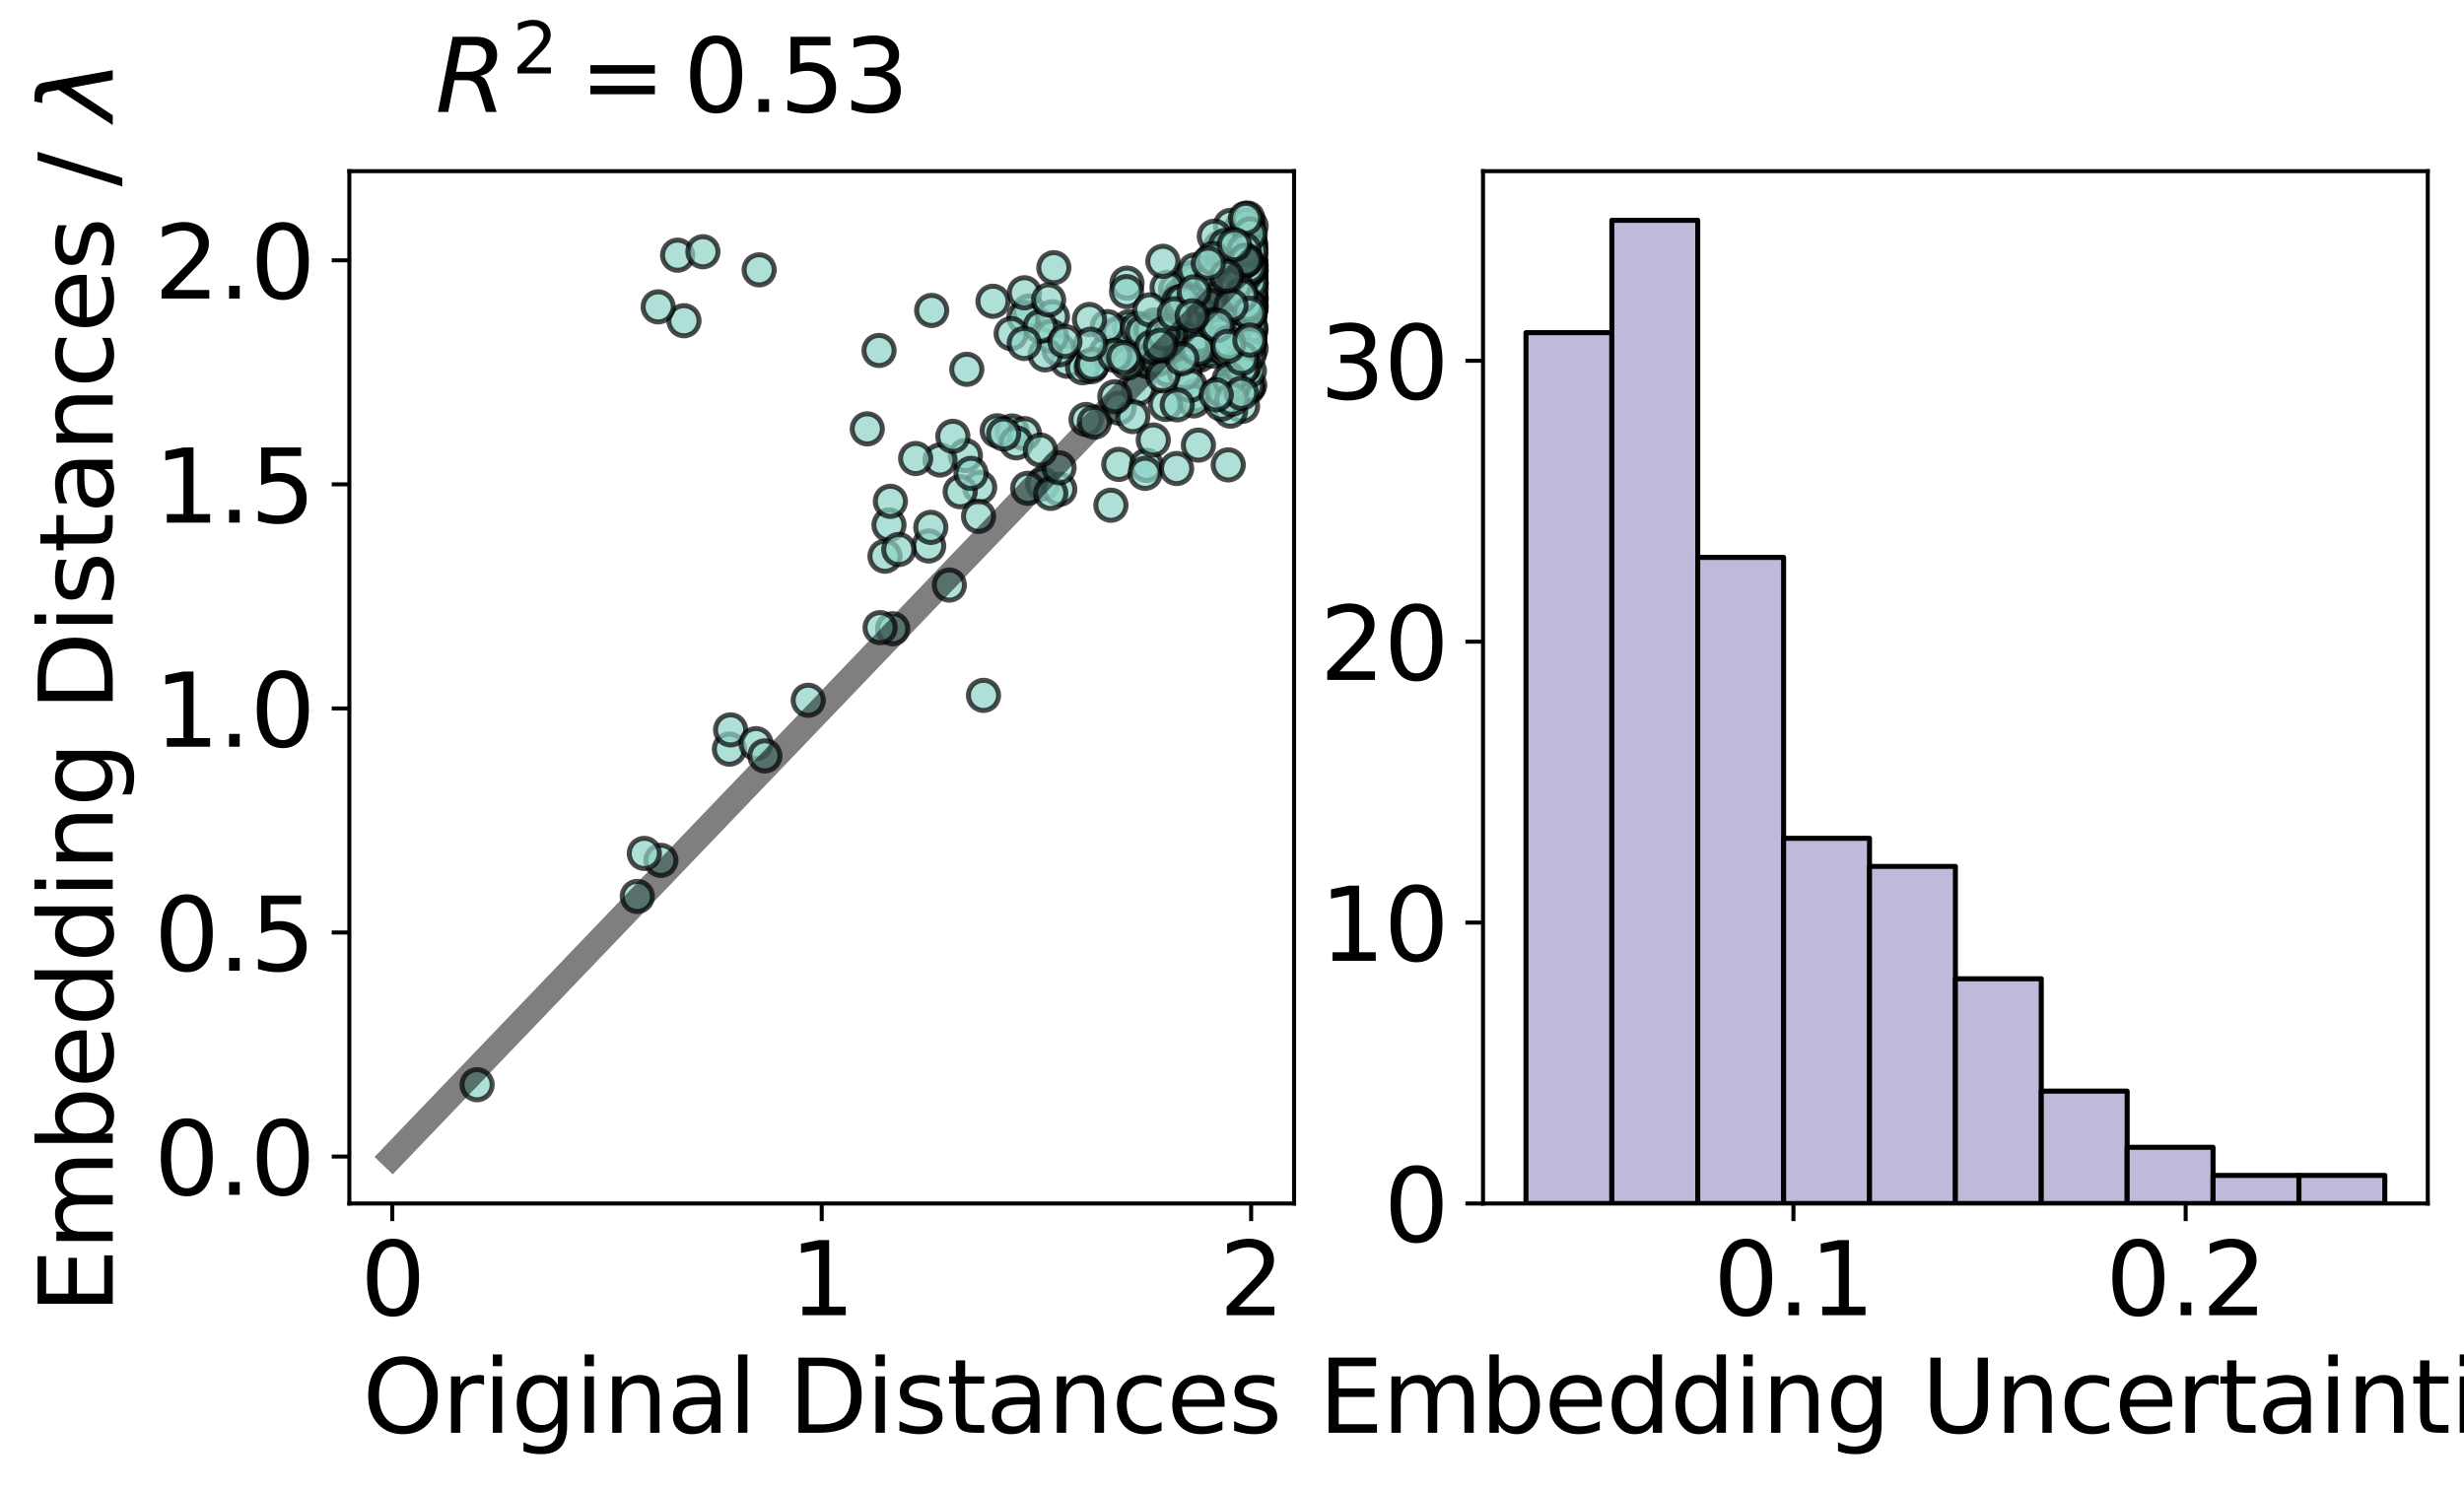 <?xml version="1.0" encoding="utf-8" standalone="no"?>
<!DOCTYPE svg PUBLIC "-//W3C//DTD SVG 1.1//EN"
  "http://www.w3.org/Graphics/SVG/1.1/DTD/svg11.dtd">
<svg xmlns:xlink="http://www.w3.org/1999/xlink" width="489.526pt" height="296.048pt" viewBox="0 0 489.526 296.048" xmlns="http://www.w3.org/2000/svg" version="1.1">
 <defs>
  <style type="text/css">*{stroke-linejoin: round; stroke-linecap: butt}</style>
 </defs>
 <g id="figure_1">
  <g id="patch_1">
   <path d="M 0 296.048 
L 489.526 296.048 
L 489.526 0 
L 0 0 
z
" style="fill: #ffffff"/>
  </g>
  <g id="axes_1">
   <g id="patch_2">
    <path d="M 69.406 239.136 
L 257.097 239.136 
L 257.097 34.008 
L 69.406 34.008 
z
" style="fill: #ffffff"/>
   </g>
   <g id="PathCollection_1">
    <defs>
     <path id="m408dab3b56" d="M 0 3 
C 0.796 3 1.559 2.684 2.121 2.121 
C 2.684 1.559 3 0.796 3 0 
C 3 -0.796 2.684 -1.559 2.121 -2.121 
C 1.559 -2.684 0.796 -3 0 -3 
C -0.796 -3 -1.559 -2.684 -2.121 -2.121 
C -2.684 -1.559 -3 -0.796 -3 0 
C -3 0.796 -2.684 1.559 -2.121 2.121 
C -1.559 2.684 -0.796 3 0 3 
z
" style="stroke: #000000; stroke-opacity: 0.7"/>
    </defs>
    <g clip-path="url(#pbb08773382)">
     <use xlink:href="#m408dab3b56" x="248.558" y="60.959" style="fill: #8dd3c7; fill-opacity: 0.7; stroke: #000000; stroke-opacity: 0.7"/>
     <use xlink:href="#m408dab3b56" x="207.149" y="96.156" style="fill: #8dd3c7; fill-opacity: 0.7; stroke: #000000; stroke-opacity: 0.7"/>
     <use xlink:href="#m408dab3b56" x="204.17" y="97.027" style="fill: #8dd3c7; fill-opacity: 0.7; stroke: #000000; stroke-opacity: 0.7"/>
     <use xlink:href="#m408dab3b56" x="246.837" y="67.014" style="fill: #8dd3c7; fill-opacity: 0.7; stroke: #000000; stroke-opacity: 0.7"/>
     <use xlink:href="#m408dab3b56" x="201.059" y="85.629" style="fill: #8dd3c7; fill-opacity: 0.7; stroke: #000000; stroke-opacity: 0.7"/>
     <use xlink:href="#m408dab3b56" x="242.241" y="64.364" style="fill: #8dd3c7; fill-opacity: 0.7; stroke: #000000; stroke-opacity: 0.7"/>
     <use xlink:href="#m408dab3b56" x="222.268" y="92.272" style="fill: #8dd3c7; fill-opacity: 0.7; stroke: #000000; stroke-opacity: 0.7"/>
     <use xlink:href="#m408dab3b56" x="229.074" y="71.255" style="fill: #8dd3c7; fill-opacity: 0.7; stroke: #000000; stroke-opacity: 0.7"/>
     <use xlink:href="#m408dab3b56" x="232.084" y="73.515" style="fill: #8dd3c7; fill-opacity: 0.7; stroke: #000000; stroke-opacity: 0.7"/>
     <use xlink:href="#m408dab3b56" x="232.365" y="65.79" style="fill: #8dd3c7; fill-opacity: 0.7; stroke: #000000; stroke-opacity: 0.7"/>
     <use xlink:href="#m408dab3b56" x="239.78" y="68.109" style="fill: #8dd3c7; fill-opacity: 0.7; stroke: #000000; stroke-opacity: 0.7"/>
     <use xlink:href="#m408dab3b56" x="131.298" y="170.958" style="fill: #8dd3c7; fill-opacity: 0.7; stroke: #000000; stroke-opacity: 0.7"/>
     <use xlink:href="#m408dab3b56" x="211.986" y="71.772" style="fill: #8dd3c7; fill-opacity: 0.7; stroke: #000000; stroke-opacity: 0.7"/>
     <use xlink:href="#m408dab3b56" x="219.723" y="70.015" style="fill: #8dd3c7; fill-opacity: 0.7; stroke: #000000; stroke-opacity: 0.7"/>
     <use xlink:href="#m408dab3b56" x="176.609" y="104.317" style="fill: #8dd3c7; fill-opacity: 0.7; stroke: #000000; stroke-opacity: 0.7"/>
     <use xlink:href="#m408dab3b56" x="184.5" y="108.481" style="fill: #8dd3c7; fill-opacity: 0.7; stroke: #000000; stroke-opacity: 0.7"/>
     <use xlink:href="#m408dab3b56" x="230.435" y="68.369" style="fill: #8dd3c7; fill-opacity: 0.7; stroke: #000000; stroke-opacity: 0.7"/>
     <use xlink:href="#m408dab3b56" x="247.561" y="59.864" style="fill: #8dd3c7; fill-opacity: 0.7; stroke: #000000; stroke-opacity: 0.7"/>
     <use xlink:href="#m408dab3b56" x="144.911" y="148.856" style="fill: #8dd3c7; fill-opacity: 0.7; stroke: #000000; stroke-opacity: 0.7"/>
     <use xlink:href="#m408dab3b56" x="94.781" y="215.53" style="fill: #8dd3c7; fill-opacity: 0.7; stroke: #000000; stroke-opacity: 0.7"/>
     <use xlink:href="#m408dab3b56" x="242.654" y="60.043" style="fill: #8dd3c7; fill-opacity: 0.7; stroke: #000000; stroke-opacity: 0.7"/>
     <use xlink:href="#m408dab3b56" x="215.762" y="83.35" style="fill: #8dd3c7; fill-opacity: 0.7; stroke: #000000; stroke-opacity: 0.7"/>
     <use xlink:href="#m408dab3b56" x="222.617" y="70.479" style="fill: #8dd3c7; fill-opacity: 0.7; stroke: #000000; stroke-opacity: 0.7"/>
     <use xlink:href="#m408dab3b56" x="237.405" y="63.873" style="fill: #8dd3c7; fill-opacity: 0.7; stroke: #000000; stroke-opacity: 0.7"/>
     <use xlink:href="#m408dab3b56" x="238.227" y="70.635" style="fill: #8dd3c7; fill-opacity: 0.7; stroke: #000000; stroke-opacity: 0.7"/>
     <use xlink:href="#m408dab3b56" x="198.118" y="85.592" style="fill: #8dd3c7; fill-opacity: 0.7; stroke: #000000; stroke-opacity: 0.7"/>
     <use xlink:href="#m408dab3b56" x="231.018" y="67.997" style="fill: #8dd3c7; fill-opacity: 0.7; stroke: #000000; stroke-opacity: 0.7"/>
     <use xlink:href="#m408dab3b56" x="248.512" y="52.413" style="fill: #8dd3c7; fill-opacity: 0.7; stroke: #000000; stroke-opacity: 0.7"/>
     <use xlink:href="#m408dab3b56" x="248.544" y="53.642" style="fill: #8dd3c7; fill-opacity: 0.7; stroke: #000000; stroke-opacity: 0.7"/>
     <use xlink:href="#m408dab3b56" x="246.411" y="47.702" style="fill: #8dd3c7; fill-opacity: 0.7; stroke: #000000; stroke-opacity: 0.7"/>
     <use xlink:href="#m408dab3b56" x="245.834" y="58.091" style="fill: #8dd3c7; fill-opacity: 0.7; stroke: #000000; stroke-opacity: 0.7"/>
     <use xlink:href="#m408dab3b56" x="246.324" y="64.566" style="fill: #8dd3c7; fill-opacity: 0.7; stroke: #000000; stroke-opacity: 0.7"/>
     <use xlink:href="#m408dab3b56" x="247.363" y="50.325" style="fill: #8dd3c7; fill-opacity: 0.7; stroke: #000000; stroke-opacity: 0.7"/>
     <use xlink:href="#m408dab3b56" x="243.363" y="59.763" style="fill: #8dd3c7; fill-opacity: 0.7; stroke: #000000; stroke-opacity: 0.7"/>
     <use xlink:href="#m408dab3b56" x="247.929" y="54.364" style="fill: #8dd3c7; fill-opacity: 0.7; stroke: #000000; stroke-opacity: 0.7"/>
     <use xlink:href="#m408dab3b56" x="247.301" y="56.822" style="fill: #8dd3c7; fill-opacity: 0.7; stroke: #000000; stroke-opacity: 0.7"/>
     <use xlink:href="#m408dab3b56" x="235.999" y="62.077" style="fill: #8dd3c7; fill-opacity: 0.7; stroke: #000000; stroke-opacity: 0.7"/>
     <use xlink:href="#m408dab3b56" x="248.024" y="56.125" style="fill: #8dd3c7; fill-opacity: 0.7; stroke: #000000; stroke-opacity: 0.7"/>
     <use xlink:href="#m408dab3b56" x="243.1" y="59.74" style="fill: #8dd3c7; fill-opacity: 0.7; stroke: #000000; stroke-opacity: 0.7"/>
     <use xlink:href="#m408dab3b56" x="243.682" y="65.737" style="fill: #8dd3c7; fill-opacity: 0.7; stroke: #000000; stroke-opacity: 0.7"/>
     <use xlink:href="#m408dab3b56" x="248.132" y="56.319" style="fill: #8dd3c7; fill-opacity: 0.7; stroke: #000000; stroke-opacity: 0.7"/>
     <use xlink:href="#m408dab3b56" x="247.038" y="58.744" style="fill: #8dd3c7; fill-opacity: 0.7; stroke: #000000; stroke-opacity: 0.7"/>
     <use xlink:href="#m408dab3b56" x="245.656" y="58.868" style="fill: #8dd3c7; fill-opacity: 0.7; stroke: #000000; stroke-opacity: 0.7"/>
     <use xlink:href="#m408dab3b56" x="247.636" y="57.791" style="fill: #8dd3c7; fill-opacity: 0.7; stroke: #000000; stroke-opacity: 0.7"/>
     <use xlink:href="#m408dab3b56" x="248.561" y="59.181" style="fill: #8dd3c7; fill-opacity: 0.7; stroke: #000000; stroke-opacity: 0.7"/>
     <use xlink:href="#m408dab3b56" x="248.429" y="61.545" style="fill: #8dd3c7; fill-opacity: 0.7; stroke: #000000; stroke-opacity: 0.7"/>
     <use xlink:href="#m408dab3b56" x="248.406" y="61.508" style="fill: #8dd3c7; fill-opacity: 0.7; stroke: #000000; stroke-opacity: 0.7"/>
     <use xlink:href="#m408dab3b56" x="247.205" y="55.057" style="fill: #8dd3c7; fill-opacity: 0.7; stroke: #000000; stroke-opacity: 0.7"/>
     <use xlink:href="#m408dab3b56" x="242.654" y="61.979" style="fill: #8dd3c7; fill-opacity: 0.7; stroke: #000000; stroke-opacity: 0.7"/>
     <use xlink:href="#m408dab3b56" x="174.637" y="69.638" style="fill: #8dd3c7; fill-opacity: 0.7; stroke: #000000; stroke-opacity: 0.7"/>
     <use xlink:href="#m408dab3b56" x="248.558" y="44.907" style="fill: #8dd3c7; fill-opacity: 0.7; stroke: #000000; stroke-opacity: 0.7"/>
     <use xlink:href="#m408dab3b56" x="248.556" y="56.527" style="fill: #8dd3c7; fill-opacity: 0.7; stroke: #000000; stroke-opacity: 0.7"/>
     <use xlink:href="#m408dab3b56" x="248.394" y="52.763" style="fill: #8dd3c7; fill-opacity: 0.7; stroke: #000000; stroke-opacity: 0.7"/>
     <use xlink:href="#m408dab3b56" x="126.608" y="178.122" style="fill: #8dd3c7; fill-opacity: 0.7; stroke: #000000; stroke-opacity: 0.7"/>
     <use xlink:href="#m408dab3b56" x="248.225" y="60.729" style="fill: #8dd3c7; fill-opacity: 0.7; stroke: #000000; stroke-opacity: 0.7"/>
     <use xlink:href="#m408dab3b56" x="238.346" y="69.28" style="fill: #8dd3c7; fill-opacity: 0.7; stroke: #000000; stroke-opacity: 0.7"/>
     <use xlink:href="#m408dab3b56" x="248.516" y="53.518" style="fill: #8dd3c7; fill-opacity: 0.7; stroke: #000000; stroke-opacity: 0.7"/>
     <use xlink:href="#m408dab3b56" x="160.568" y="139.141" style="fill: #8dd3c7; fill-opacity: 0.7; stroke: #000000; stroke-opacity: 0.7"/>
     <use xlink:href="#m408dab3b56" x="224.377" y="64.894" style="fill: #8dd3c7; fill-opacity: 0.7; stroke: #000000; stroke-opacity: 0.7"/>
     <use xlink:href="#m408dab3b56" x="242.259" y="62.191" style="fill: #8dd3c7; fill-opacity: 0.7; stroke: #000000; stroke-opacity: 0.7"/>
     <use xlink:href="#m408dab3b56" x="246.069" y="62.19" style="fill: #8dd3c7; fill-opacity: 0.7; stroke: #000000; stroke-opacity: 0.7"/>
     <use xlink:href="#m408dab3b56" x="233.557" y="57.497" style="fill: #8dd3c7; fill-opacity: 0.7; stroke: #000000; stroke-opacity: 0.7"/>
     <use xlink:href="#m408dab3b56" x="191.795" y="90.518" style="fill: #8dd3c7; fill-opacity: 0.7; stroke: #000000; stroke-opacity: 0.7"/>
     <use xlink:href="#m408dab3b56" x="233.066" y="67.45" style="fill: #8dd3c7; fill-opacity: 0.7; stroke: #000000; stroke-opacity: 0.7"/>
     <use xlink:href="#m408dab3b56" x="238.099" y="60.611" style="fill: #8dd3c7; fill-opacity: 0.7; stroke: #000000; stroke-opacity: 0.7"/>
     <use xlink:href="#m408dab3b56" x="237.455" y="78.622" style="fill: #8dd3c7; fill-opacity: 0.7; stroke: #000000; stroke-opacity: 0.7"/>
     <use xlink:href="#m408dab3b56" x="177.354" y="124.932" style="fill: #8dd3c7; fill-opacity: 0.7; stroke: #000000; stroke-opacity: 0.7"/>
     <use xlink:href="#m408dab3b56" x="204.403" y="61.807" style="fill: #8dd3c7; fill-opacity: 0.7; stroke: #000000; stroke-opacity: 0.7"/>
     <use xlink:href="#m408dab3b56" x="248.357" y="54.482" style="fill: #8dd3c7; fill-opacity: 0.7; stroke: #000000; stroke-opacity: 0.7"/>
     <use xlink:href="#m408dab3b56" x="210.537" y="97.215" style="fill: #8dd3c7; fill-opacity: 0.7; stroke: #000000; stroke-opacity: 0.7"/>
     <use xlink:href="#m408dab3b56" x="194.628" y="96.831" style="fill: #8dd3c7; fill-opacity: 0.7; stroke: #000000; stroke-opacity: 0.7"/>
     <use xlink:href="#m408dab3b56" x="243.749" y="52.904" style="fill: #8dd3c7; fill-opacity: 0.7; stroke: #000000; stroke-opacity: 0.7"/>
     <use xlink:href="#m408dab3b56" x="236.491" y="66.689" style="fill: #8dd3c7; fill-opacity: 0.7; stroke: #000000; stroke-opacity: 0.7"/>
     <use xlink:href="#m408dab3b56" x="240.444" y="58.328" style="fill: #8dd3c7; fill-opacity: 0.7; stroke: #000000; stroke-opacity: 0.7"/>
     <use xlink:href="#m408dab3b56" x="248.495" y="54.843" style="fill: #8dd3c7; fill-opacity: 0.7; stroke: #000000; stroke-opacity: 0.7"/>
     <use xlink:href="#m408dab3b56" x="247.054" y="64.891" style="fill: #8dd3c7; fill-opacity: 0.7; stroke: #000000; stroke-opacity: 0.7"/>
     <use xlink:href="#m408dab3b56" x="227.779" y="92.46" style="fill: #8dd3c7; fill-opacity: 0.7; stroke: #000000; stroke-opacity: 0.7"/>
     <use xlink:href="#m408dab3b56" x="244.137" y="59.279" style="fill: #8dd3c7; fill-opacity: 0.7; stroke: #000000; stroke-opacity: 0.7"/>
     <use xlink:href="#m408dab3b56" x="248.08" y="61.964" style="fill: #8dd3c7; fill-opacity: 0.7; stroke: #000000; stroke-opacity: 0.7"/>
     <use xlink:href="#m408dab3b56" x="236.747" y="70.401" style="fill: #8dd3c7; fill-opacity: 0.7; stroke: #000000; stroke-opacity: 0.7"/>
     <use xlink:href="#m408dab3b56" x="248.503" y="54.709" style="fill: #8dd3c7; fill-opacity: 0.7; stroke: #000000; stroke-opacity: 0.7"/>
     <use xlink:href="#m408dab3b56" x="145.147" y="145.028" style="fill: #8dd3c7; fill-opacity: 0.7; stroke: #000000; stroke-opacity: 0.7"/>
     <use xlink:href="#m408dab3b56" x="222.207" y="66.159" style="fill: #8dd3c7; fill-opacity: 0.7; stroke: #000000; stroke-opacity: 0.7"/>
     <use xlink:href="#m408dab3b56" x="241.522" y="63.358" style="fill: #8dd3c7; fill-opacity: 0.7; stroke: #000000; stroke-opacity: 0.7"/>
     <use xlink:href="#m408dab3b56" x="246.186" y="63.511" style="fill: #8dd3c7; fill-opacity: 0.7; stroke: #000000; stroke-opacity: 0.7"/>
     <use xlink:href="#m408dab3b56" x="234.473" y="58.695" style="fill: #8dd3c7; fill-opacity: 0.7; stroke: #000000; stroke-opacity: 0.7"/>
     <use xlink:href="#m408dab3b56" x="186.751" y="91.402" style="fill: #8dd3c7; fill-opacity: 0.7; stroke: #000000; stroke-opacity: 0.7"/>
     <use xlink:href="#m408dab3b56" x="231.912" y="68.744" style="fill: #8dd3c7; fill-opacity: 0.7; stroke: #000000; stroke-opacity: 0.7"/>
     <use xlink:href="#m408dab3b56" x="236.074" y="61.817" style="fill: #8dd3c7; fill-opacity: 0.7; stroke: #000000; stroke-opacity: 0.7"/>
     <use xlink:href="#m408dab3b56" x="237.162" y="79.656" style="fill: #8dd3c7; fill-opacity: 0.7; stroke: #000000; stroke-opacity: 0.7"/>
     <use xlink:href="#m408dab3b56" x="174.848" y="124.712" style="fill: #8dd3c7; fill-opacity: 0.7; stroke: #000000; stroke-opacity: 0.7"/>
     <use xlink:href="#m408dab3b56" x="203.425" y="63.055" style="fill: #8dd3c7; fill-opacity: 0.7; stroke: #000000; stroke-opacity: 0.7"/>
     <use xlink:href="#m408dab3b56" x="248.467" y="55.77" style="fill: #8dd3c7; fill-opacity: 0.7; stroke: #000000; stroke-opacity: 0.7"/>
     <use xlink:href="#m408dab3b56" x="208.75" y="98.037" style="fill: #8dd3c7; fill-opacity: 0.7; stroke: #000000; stroke-opacity: 0.7"/>
     <use xlink:href="#m408dab3b56" x="190.758" y="97.701" style="fill: #8dd3c7; fill-opacity: 0.7; stroke: #000000; stroke-opacity: 0.7"/>
     <use xlink:href="#m408dab3b56" x="244.135" y="54.151" style="fill: #8dd3c7; fill-opacity: 0.7; stroke: #000000; stroke-opacity: 0.7"/>
     <use xlink:href="#m408dab3b56" x="234.296" y="67.807" style="fill: #8dd3c7; fill-opacity: 0.7; stroke: #000000; stroke-opacity: 0.7"/>
     <use xlink:href="#m408dab3b56" x="245.697" y="59.499" style="fill: #8dd3c7; fill-opacity: 0.7; stroke: #000000; stroke-opacity: 0.7"/>
     <use xlink:href="#m408dab3b56" x="248.558" y="56.066" style="fill: #8dd3c7; fill-opacity: 0.7; stroke: #000000; stroke-opacity: 0.7"/>
     <use xlink:href="#m408dab3b56" x="247.708" y="66.112" style="fill: #8dd3c7; fill-opacity: 0.7; stroke: #000000; stroke-opacity: 0.7"/>
     <use xlink:href="#m408dab3b56" x="227.5" y="94.053" style="fill: #8dd3c7; fill-opacity: 0.7; stroke: #000000; stroke-opacity: 0.7"/>
     <use xlink:href="#m408dab3b56" x="239.203" y="60.484" style="fill: #8dd3c7; fill-opacity: 0.7; stroke: #000000; stroke-opacity: 0.7"/>
     <use xlink:href="#m408dab3b56" x="247.401" y="53.595" style="fill: #8dd3c7; fill-opacity: 0.7; stroke: #000000; stroke-opacity: 0.7"/>
     <use xlink:href="#m408dab3b56" x="134.621" y="50.701" style="fill: #8dd3c7; fill-opacity: 0.7; stroke: #000000; stroke-opacity: 0.7"/>
     <use xlink:href="#m408dab3b56" x="244.93" y="58.732" style="fill: #8dd3c7; fill-opacity: 0.7; stroke: #000000; stroke-opacity: 0.7"/>
     <use xlink:href="#m408dab3b56" x="242.392" y="49.197" style="fill: #8dd3c7; fill-opacity: 0.7; stroke: #000000; stroke-opacity: 0.7"/>
     <use xlink:href="#m408dab3b56" x="246.328" y="66.985" style="fill: #8dd3c7; fill-opacity: 0.7; stroke: #000000; stroke-opacity: 0.7"/>
     <use xlink:href="#m408dab3b56" x="150.822" y="53.615" style="fill: #8dd3c7; fill-opacity: 0.7; stroke: #000000; stroke-opacity: 0.7"/>
     <use xlink:href="#m408dab3b56" x="247.133" y="45.373" style="fill: #8dd3c7; fill-opacity: 0.7; stroke: #000000; stroke-opacity: 0.7"/>
     <use xlink:href="#m408dab3b56" x="247.798" y="62.11" style="fill: #8dd3c7; fill-opacity: 0.7; stroke: #000000; stroke-opacity: 0.7"/>
     <use xlink:href="#m408dab3b56" x="245.082" y="74.423" style="fill: #8dd3c7; fill-opacity: 0.7; stroke: #000000; stroke-opacity: 0.7"/>
     <use xlink:href="#m408dab3b56" x="248.531" y="65.638" style="fill: #8dd3c7; fill-opacity: 0.7; stroke: #000000; stroke-opacity: 0.7"/>
     <use xlink:href="#m408dab3b56" x="240.124" y="58.411" style="fill: #8dd3c7; fill-opacity: 0.7; stroke: #000000; stroke-opacity: 0.7"/>
     <use xlink:href="#m408dab3b56" x="248.295" y="66.912" style="fill: #8dd3c7; fill-opacity: 0.7; stroke: #000000; stroke-opacity: 0.7"/>
     <use xlink:href="#m408dab3b56" x="247.924" y="77.102" style="fill: #8dd3c7; fill-opacity: 0.7; stroke: #000000; stroke-opacity: 0.7"/>
     <use xlink:href="#m408dab3b56" x="246.662" y="45.166" style="fill: #8dd3c7; fill-opacity: 0.7; stroke: #000000; stroke-opacity: 0.7"/>
     <use xlink:href="#m408dab3b56" x="245.939" y="65.629" style="fill: #8dd3c7; fill-opacity: 0.7; stroke: #000000; stroke-opacity: 0.7"/>
     <use xlink:href="#m408dab3b56" x="247.824" y="67.627" style="fill: #8dd3c7; fill-opacity: 0.7; stroke: #000000; stroke-opacity: 0.7"/>
     <use xlink:href="#m408dab3b56" x="247.911" y="57.309" style="fill: #8dd3c7; fill-opacity: 0.7; stroke: #000000; stroke-opacity: 0.7"/>
     <use xlink:href="#m408dab3b56" x="248.504" y="50.949" style="fill: #8dd3c7; fill-opacity: 0.7; stroke: #000000; stroke-opacity: 0.7"/>
     <use xlink:href="#m408dab3b56" x="241.204" y="53.974" style="fill: #8dd3c7; fill-opacity: 0.7; stroke: #000000; stroke-opacity: 0.7"/>
     <use xlink:href="#m408dab3b56" x="244.472" y="44.782" style="fill: #8dd3c7; fill-opacity: 0.7; stroke: #000000; stroke-opacity: 0.7"/>
     <use xlink:href="#m408dab3b56" x="246.859" y="80.701" style="fill: #8dd3c7; fill-opacity: 0.7; stroke: #000000; stroke-opacity: 0.7"/>
     <use xlink:href="#m408dab3b56" x="241.415" y="65.941" style="fill: #8dd3c7; fill-opacity: 0.7; stroke: #000000; stroke-opacity: 0.7"/>
     <use xlink:href="#m408dab3b56" x="248.282" y="76.56" style="fill: #8dd3c7; fill-opacity: 0.7; stroke: #000000; stroke-opacity: 0.7"/>
     <use xlink:href="#m408dab3b56" x="244.641" y="63.184" style="fill: #8dd3c7; fill-opacity: 0.7; stroke: #000000; stroke-opacity: 0.7"/>
     <use xlink:href="#m408dab3b56" x="240.596" y="66.614" style="fill: #8dd3c7; fill-opacity: 0.7; stroke: #000000; stroke-opacity: 0.7"/>
     <use xlink:href="#m408dab3b56" x="240.514" y="66.14" style="fill: #8dd3c7; fill-opacity: 0.7; stroke: #000000; stroke-opacity: 0.7"/>
     <use xlink:href="#m408dab3b56" x="244.22" y="64.228" style="fill: #8dd3c7; fill-opacity: 0.7; stroke: #000000; stroke-opacity: 0.7"/>
     <use xlink:href="#m408dab3b56" x="238.969" y="56.009" style="fill: #8dd3c7; fill-opacity: 0.7; stroke: #000000; stroke-opacity: 0.7"/>
     <use xlink:href="#m408dab3b56" x="215.095" y="73.064" style="fill: #8dd3c7; fill-opacity: 0.7; stroke: #000000; stroke-opacity: 0.7"/>
     <use xlink:href="#m408dab3b56" x="222.31" y="81.085" style="fill: #8dd3c7; fill-opacity: 0.7; stroke: #000000; stroke-opacity: 0.7"/>
     <use xlink:href="#m408dab3b56" x="246.302" y="60.201" style="fill: #8dd3c7; fill-opacity: 0.7; stroke: #000000; stroke-opacity: 0.7"/>
     <use xlink:href="#m408dab3b56" x="135.883" y="63.725" style="fill: #8dd3c7; fill-opacity: 0.7; stroke: #000000; stroke-opacity: 0.7"/>
     <use xlink:href="#m408dab3b56" x="181.912" y="91.106" style="fill: #8dd3c7; fill-opacity: 0.7; stroke: #000000; stroke-opacity: 0.7"/>
     <use xlink:href="#m408dab3b56" x="226.215" y="77.22" style="fill: #8dd3c7; fill-opacity: 0.7; stroke: #000000; stroke-opacity: 0.7"/>
     <use xlink:href="#m408dab3b56" x="245.402" y="58.169" style="fill: #8dd3c7; fill-opacity: 0.7; stroke: #000000; stroke-opacity: 0.7"/>
     <use xlink:href="#m408dab3b56" x="248.553" y="52.808" style="fill: #8dd3c7; fill-opacity: 0.7; stroke: #000000; stroke-opacity: 0.7"/>
     <use xlink:href="#m408dab3b56" x="225.059" y="82.772" style="fill: #8dd3c7; fill-opacity: 0.7; stroke: #000000; stroke-opacity: 0.7"/>
     <use xlink:href="#m408dab3b56" x="203.516" y="86.166" style="fill: #8dd3c7; fill-opacity: 0.7; stroke: #000000; stroke-opacity: 0.7"/>
     <use xlink:href="#m408dab3b56" x="246.45" y="52.425" style="fill: #8dd3c7; fill-opacity: 0.7; stroke: #000000; stroke-opacity: 0.7"/>
     <use xlink:href="#m408dab3b56" x="150.205" y="147.761" style="fill: #8dd3c7; fill-opacity: 0.7; stroke: #000000; stroke-opacity: 0.7"/>
     <use xlink:href="#m408dab3b56" x="236.852" y="70.882" style="fill: #8dd3c7; fill-opacity: 0.7; stroke: #000000; stroke-opacity: 0.7"/>
     <use xlink:href="#m408dab3b56" x="237.193" y="63.929" style="fill: #8dd3c7; fill-opacity: 0.7; stroke: #000000; stroke-opacity: 0.7"/>
     <use xlink:href="#m408dab3b56" x="245.16" y="54.309" style="fill: #8dd3c7; fill-opacity: 0.7; stroke: #000000; stroke-opacity: 0.7"/>
     <use xlink:href="#m408dab3b56" x="233.583" y="67.372" style="fill: #8dd3c7; fill-opacity: 0.7; stroke: #000000; stroke-opacity: 0.7"/>
     <use xlink:href="#m408dab3b56" x="243.251" y="57.518" style="fill: #8dd3c7; fill-opacity: 0.7; stroke: #000000; stroke-opacity: 0.7"/>
     <use xlink:href="#m408dab3b56" x="245.9" y="51.241" style="fill: #8dd3c7; fill-opacity: 0.7; stroke: #000000; stroke-opacity: 0.7"/>
     <use xlink:href="#m408dab3b56" x="243.822" y="53.535" style="fill: #8dd3c7; fill-opacity: 0.7; stroke: #000000; stroke-opacity: 0.7"/>
     <use xlink:href="#m408dab3b56" x="245.898" y="64.97" style="fill: #8dd3c7; fill-opacity: 0.7; stroke: #000000; stroke-opacity: 0.7"/>
     <use xlink:href="#m408dab3b56" x="139.65" y="50.02" style="fill: #8dd3c7; fill-opacity: 0.7; stroke: #000000; stroke-opacity: 0.7"/>
     <use xlink:href="#m408dab3b56" x="248.157" y="59.544" style="fill: #8dd3c7; fill-opacity: 0.7; stroke: #000000; stroke-opacity: 0.7"/>
     <use xlink:href="#m408dab3b56" x="248.553" y="59.632" style="fill: #8dd3c7; fill-opacity: 0.7; stroke: #000000; stroke-opacity: 0.7"/>
     <use xlink:href="#m408dab3b56" x="247.043" y="57.544" style="fill: #8dd3c7; fill-opacity: 0.7; stroke: #000000; stroke-opacity: 0.7"/>
     <use xlink:href="#m408dab3b56" x="247.823" y="76.661" style="fill: #8dd3c7; fill-opacity: 0.7; stroke: #000000; stroke-opacity: 0.7"/>
     <use xlink:href="#m408dab3b56" x="234.164" y="61.162" style="fill: #8dd3c7; fill-opacity: 0.7; stroke: #000000; stroke-opacity: 0.7"/>
     <use xlink:href="#m408dab3b56" x="247.438" y="60.426" style="fill: #8dd3c7; fill-opacity: 0.7; stroke: #000000; stroke-opacity: 0.7"/>
     <use xlink:href="#m408dab3b56" x="248.229" y="59.535" style="fill: #8dd3c7; fill-opacity: 0.7; stroke: #000000; stroke-opacity: 0.7"/>
     <use xlink:href="#m408dab3b56" x="246.781" y="47.317" style="fill: #8dd3c7; fill-opacity: 0.7; stroke: #000000; stroke-opacity: 0.7"/>
     <use xlink:href="#m408dab3b56" x="241.101" y="62.302" style="fill: #8dd3c7; fill-opacity: 0.7; stroke: #000000; stroke-opacity: 0.7"/>
     <use xlink:href="#m408dab3b56" x="244.602" y="64.943" style="fill: #8dd3c7; fill-opacity: 0.7; stroke: #000000; stroke-opacity: 0.7"/>
     <use xlink:href="#m408dab3b56" x="248.329" y="57.276" style="fill: #8dd3c7; fill-opacity: 0.7; stroke: #000000; stroke-opacity: 0.7"/>
     <use xlink:href="#m408dab3b56" x="247.414" y="60.304" style="fill: #8dd3c7; fill-opacity: 0.7; stroke: #000000; stroke-opacity: 0.7"/>
     <use xlink:href="#m408dab3b56" x="238.085" y="88.44" style="fill: #8dd3c7; fill-opacity: 0.7; stroke: #000000; stroke-opacity: 0.7"/>
     <use xlink:href="#m408dab3b56" x="242.798" y="58.455" style="fill: #8dd3c7; fill-opacity: 0.7; stroke: #000000; stroke-opacity: 0.7"/>
     <use xlink:href="#m408dab3b56" x="248.397" y="48.146" style="fill: #8dd3c7; fill-opacity: 0.7; stroke: #000000; stroke-opacity: 0.7"/>
     <use xlink:href="#m408dab3b56" x="237.32" y="55.771" style="fill: #8dd3c7; fill-opacity: 0.7; stroke: #000000; stroke-opacity: 0.7"/>
     <use xlink:href="#m408dab3b56" x="247.762" y="59.251" style="fill: #8dd3c7; fill-opacity: 0.7; stroke: #000000; stroke-opacity: 0.7"/>
     <use xlink:href="#m408dab3b56" x="209.082" y="62.944" style="fill: #8dd3c7; fill-opacity: 0.7; stroke: #000000; stroke-opacity: 0.7"/>
     <use xlink:href="#m408dab3b56" x="245.211" y="59.82" style="fill: #8dd3c7; fill-opacity: 0.7; stroke: #000000; stroke-opacity: 0.7"/>
     <use xlink:href="#m408dab3b56" x="248.547" y="60.582" style="fill: #8dd3c7; fill-opacity: 0.7; stroke: #000000; stroke-opacity: 0.7"/>
     <use xlink:href="#m408dab3b56" x="236.353" y="55.22" style="fill: #8dd3c7; fill-opacity: 0.7; stroke: #000000; stroke-opacity: 0.7"/>
     <use xlink:href="#m408dab3b56" x="189.3" y="86.697" style="fill: #8dd3c7; fill-opacity: 0.7; stroke: #000000; stroke-opacity: 0.7"/>
     <use xlink:href="#m408dab3b56" x="230.835" y="65.734" style="fill: #8dd3c7; fill-opacity: 0.7; stroke: #000000; stroke-opacity: 0.7"/>
     <use xlink:href="#m408dab3b56" x="237.469" y="58.431" style="fill: #8dd3c7; fill-opacity: 0.7; stroke: #000000; stroke-opacity: 0.7"/>
     <use xlink:href="#m408dab3b56" x="245.37" y="75.527" style="fill: #8dd3c7; fill-opacity: 0.7; stroke: #000000; stroke-opacity: 0.7"/>
     <use xlink:href="#m408dab3b56" x="188.601" y="116.247" style="fill: #8dd3c7; fill-opacity: 0.7; stroke: #000000; stroke-opacity: 0.7"/>
     <use xlink:href="#m408dab3b56" x="197.273" y="59.859" style="fill: #8dd3c7; fill-opacity: 0.7; stroke: #000000; stroke-opacity: 0.7"/>
     <use xlink:href="#m408dab3b56" x="247.128" y="52.681" style="fill: #8dd3c7; fill-opacity: 0.7; stroke: #000000; stroke-opacity: 0.7"/>
     <use xlink:href="#m408dab3b56" x="233.761" y="93.093" style="fill: #8dd3c7; fill-opacity: 0.7; stroke: #000000; stroke-opacity: 0.7"/>
     <use xlink:href="#m408dab3b56" x="210.401" y="92.94" style="fill: #8dd3c7; fill-opacity: 0.7; stroke: #000000; stroke-opacity: 0.7"/>
     <use xlink:href="#m408dab3b56" x="246.753" y="50.93" style="fill: #8dd3c7; fill-opacity: 0.7; stroke: #000000; stroke-opacity: 0.7"/>
     <use xlink:href="#m408dab3b56" x="235.612" y="64.007" style="fill: #8dd3c7; fill-opacity: 0.7; stroke: #000000; stroke-opacity: 0.7"/>
     <use xlink:href="#m408dab3b56" x="247.723" y="55.953" style="fill: #8dd3c7; fill-opacity: 0.7; stroke: #000000; stroke-opacity: 0.7"/>
     <use xlink:href="#m408dab3b56" x="247.4" y="52.702" style="fill: #8dd3c7; fill-opacity: 0.7; stroke: #000000; stroke-opacity: 0.7"/>
     <use xlink:href="#m408dab3b56" x="248.351" y="62.838" style="fill: #8dd3c7; fill-opacity: 0.7; stroke: #000000; stroke-opacity: 0.7"/>
     <use xlink:href="#m408dab3b56" x="244.014" y="92.367" style="fill: #8dd3c7; fill-opacity: 0.7; stroke: #000000; stroke-opacity: 0.7"/>
     <use xlink:href="#m408dab3b56" x="231.854" y="57.11" style="fill: #8dd3c7; fill-opacity: 0.7; stroke: #000000; stroke-opacity: 0.7"/>
     <use xlink:href="#m408dab3b56" x="209.372" y="53.187" style="fill: #8dd3c7; fill-opacity: 0.7; stroke: #000000; stroke-opacity: 0.7"/>
     <use xlink:href="#m408dab3b56" x="245.026" y="67.327" style="fill: #8dd3c7; fill-opacity: 0.7; stroke: #000000; stroke-opacity: 0.7"/>
     <use xlink:href="#m408dab3b56" x="248.091" y="68.797" style="fill: #8dd3c7; fill-opacity: 0.7; stroke: #000000; stroke-opacity: 0.7"/>
     <use xlink:href="#m408dab3b56" x="200.886" y="66.29" style="fill: #8dd3c7; fill-opacity: 0.7; stroke: #000000; stroke-opacity: 0.7"/>
     <use xlink:href="#m408dab3b56" x="185.094" y="61.682" style="fill: #8dd3c7; fill-opacity: 0.7; stroke: #000000; stroke-opacity: 0.7"/>
     <use xlink:href="#m408dab3b56" x="244.361" y="57.361" style="fill: #8dd3c7; fill-opacity: 0.7; stroke: #000000; stroke-opacity: 0.7"/>
     <use xlink:href="#m408dab3b56" x="247.424" y="65.277" style="fill: #8dd3c7; fill-opacity: 0.7; stroke: #000000; stroke-opacity: 0.7"/>
     <use xlink:href="#m408dab3b56" x="226.522" y="70.655" style="fill: #8dd3c7; fill-opacity: 0.7; stroke: #000000; stroke-opacity: 0.7"/>
     <use xlink:href="#m408dab3b56" x="223.899" y="56.254" style="fill: #8dd3c7; fill-opacity: 0.7; stroke: #000000; stroke-opacity: 0.7"/>
     <use xlink:href="#m408dab3b56" x="248.556" y="69.259" style="fill: #8dd3c7; fill-opacity: 0.7; stroke: #000000; stroke-opacity: 0.7"/>
     <use xlink:href="#m408dab3b56" x="241.054" y="69.774" style="fill: #8dd3c7; fill-opacity: 0.7; stroke: #000000; stroke-opacity: 0.7"/>
     <use xlink:href="#m408dab3b56" x="227.888" y="71.841" style="fill: #8dd3c7; fill-opacity: 0.7; stroke: #000000; stroke-opacity: 0.7"/>
     <use xlink:href="#m408dab3b56" x="248.514" y="52.458" style="fill: #8dd3c7; fill-opacity: 0.7; stroke: #000000; stroke-opacity: 0.7"/>
     <use xlink:href="#m408dab3b56" x="246.592" y="63.005" style="fill: #8dd3c7; fill-opacity: 0.7; stroke: #000000; stroke-opacity: 0.7"/>
     <use xlink:href="#m408dab3b56" x="246.152" y="56.418" style="fill: #8dd3c7; fill-opacity: 0.7; stroke: #000000; stroke-opacity: 0.7"/>
     <use xlink:href="#m408dab3b56" x="246.75" y="69.928" style="fill: #8dd3c7; fill-opacity: 0.7; stroke: #000000; stroke-opacity: 0.7"/>
     <use xlink:href="#m408dab3b56" x="248.492" y="48.767" style="fill: #8dd3c7; fill-opacity: 0.7; stroke: #000000; stroke-opacity: 0.7"/>
     <use xlink:href="#m408dab3b56" x="247.778" y="69.096" style="fill: #8dd3c7; fill-opacity: 0.7; stroke: #000000; stroke-opacity: 0.7"/>
     <use xlink:href="#m408dab3b56" x="245.485" y="50.859" style="fill: #8dd3c7; fill-opacity: 0.7; stroke: #000000; stroke-opacity: 0.7"/>
     <use xlink:href="#m408dab3b56" x="244.12" y="52.582" style="fill: #8dd3c7; fill-opacity: 0.7; stroke: #000000; stroke-opacity: 0.7"/>
     <use xlink:href="#m408dab3b56" x="237.362" y="53.639" style="fill: #8dd3c7; fill-opacity: 0.7; stroke: #000000; stroke-opacity: 0.7"/>
     <use xlink:href="#m408dab3b56" x="234.644" y="68.811" style="fill: #8dd3c7; fill-opacity: 0.7; stroke: #000000; stroke-opacity: 0.7"/>
     <use xlink:href="#m408dab3b56" x="219.995" y="64.898" style="fill: #8dd3c7; fill-opacity: 0.7; stroke: #000000; stroke-opacity: 0.7"/>
     <use xlink:href="#m408dab3b56" x="243.677" y="78.49" style="fill: #8dd3c7; fill-opacity: 0.7; stroke: #000000; stroke-opacity: 0.7"/>
     <use xlink:href="#m408dab3b56" x="247.696" y="68.166" style="fill: #8dd3c7; fill-opacity: 0.7; stroke: #000000; stroke-opacity: 0.7"/>
     <use xlink:href="#m408dab3b56" x="236.961" y="69.443" style="fill: #8dd3c7; fill-opacity: 0.7; stroke: #000000; stroke-opacity: 0.7"/>
     <use xlink:href="#m408dab3b56" x="241.279" y="68.658" style="fill: #8dd3c7; fill-opacity: 0.7; stroke: #000000; stroke-opacity: 0.7"/>
     <use xlink:href="#m408dab3b56" x="241.246" y="46.932" style="fill: #8dd3c7; fill-opacity: 0.7; stroke: #000000; stroke-opacity: 0.7"/>
     <use xlink:href="#m408dab3b56" x="229.948" y="71.49" style="fill: #8dd3c7; fill-opacity: 0.7; stroke: #000000; stroke-opacity: 0.7"/>
     <use xlink:href="#m408dab3b56" x="235.354" y="74.107" style="fill: #8dd3c7; fill-opacity: 0.7; stroke: #000000; stroke-opacity: 0.7"/>
     <use xlink:href="#m408dab3b56" x="243.153" y="58.23" style="fill: #8dd3c7; fill-opacity: 0.7; stroke: #000000; stroke-opacity: 0.7"/>
     <use xlink:href="#m408dab3b56" x="245.582" y="61.687" style="fill: #8dd3c7; fill-opacity: 0.7; stroke: #000000; stroke-opacity: 0.7"/>
     <use xlink:href="#m408dab3b56" x="244.806" y="71.082" style="fill: #8dd3c7; fill-opacity: 0.7; stroke: #000000; stroke-opacity: 0.7"/>
     <use xlink:href="#m408dab3b56" x="247.968" y="51.645" style="fill: #8dd3c7; fill-opacity: 0.7; stroke: #000000; stroke-opacity: 0.7"/>
     <use xlink:href="#m408dab3b56" x="248.479" y="64.979" style="fill: #8dd3c7; fill-opacity: 0.7; stroke: #000000; stroke-opacity: 0.7"/>
     <use xlink:href="#m408dab3b56" x="236.492" y="63.577" style="fill: #8dd3c7; fill-opacity: 0.7; stroke: #000000; stroke-opacity: 0.7"/>
     <use xlink:href="#m408dab3b56" x="244.452" y="81.694" style="fill: #8dd3c7; fill-opacity: 0.7; stroke: #000000; stroke-opacity: 0.7"/>
     <use xlink:href="#m408dab3b56" x="248.556" y="53.855" style="fill: #8dd3c7; fill-opacity: 0.7; stroke: #000000; stroke-opacity: 0.7"/>
     <use xlink:href="#m408dab3b56" x="246.099" y="60.788" style="fill: #8dd3c7; fill-opacity: 0.7; stroke: #000000; stroke-opacity: 0.7"/>
     <use xlink:href="#m408dab3b56" x="248.22" y="73.665" style="fill: #8dd3c7; fill-opacity: 0.7; stroke: #000000; stroke-opacity: 0.7"/>
     <use xlink:href="#m408dab3b56" x="244.962" y="58.151" style="fill: #8dd3c7; fill-opacity: 0.7; stroke: #000000; stroke-opacity: 0.7"/>
     <use xlink:href="#m408dab3b56" x="223.811" y="57.937" style="fill: #8dd3c7; fill-opacity: 0.7; stroke: #000000; stroke-opacity: 0.7"/>
     <use xlink:href="#m408dab3b56" x="239.81" y="67.215" style="fill: #8dd3c7; fill-opacity: 0.7; stroke: #000000; stroke-opacity: 0.7"/>
     <use xlink:href="#m408dab3b56" x="247.879" y="62.765" style="fill: #8dd3c7; fill-opacity: 0.7; stroke: #000000; stroke-opacity: 0.7"/>
     <use xlink:href="#m408dab3b56" x="245.176" y="76.428" style="fill: #8dd3c7; fill-opacity: 0.7; stroke: #000000; stroke-opacity: 0.7"/>
     <use xlink:href="#m408dab3b56" x="229.387" y="64.558" style="fill: #8dd3c7; fill-opacity: 0.7; stroke: #000000; stroke-opacity: 0.7"/>
     <use xlink:href="#m408dab3b56" x="234.813" y="66.393" style="fill: #8dd3c7; fill-opacity: 0.7; stroke: #000000; stroke-opacity: 0.7"/>
     <use xlink:href="#m408dab3b56" x="248.476" y="58.55" style="fill: #8dd3c7; fill-opacity: 0.7; stroke: #000000; stroke-opacity: 0.7"/>
     <use xlink:href="#m408dab3b56" x="244.178" y="53.108" style="fill: #8dd3c7; fill-opacity: 0.7; stroke: #000000; stroke-opacity: 0.7"/>
     <use xlink:href="#m408dab3b56" x="231.025" y="51.923" style="fill: #8dd3c7; fill-opacity: 0.7; stroke: #000000; stroke-opacity: 0.7"/>
     <use xlink:href="#m408dab3b56" x="243.653" y="56.383" style="fill: #8dd3c7; fill-opacity: 0.7; stroke: #000000; stroke-opacity: 0.7"/>
     <use xlink:href="#m408dab3b56" x="247.937" y="51.779" style="fill: #8dd3c7; fill-opacity: 0.7; stroke: #000000; stroke-opacity: 0.7"/>
     <use xlink:href="#m408dab3b56" x="223.953" y="72.155" style="fill: #8dd3c7; fill-opacity: 0.7; stroke: #000000; stroke-opacity: 0.7"/>
     <use xlink:href="#m408dab3b56" x="245.363" y="53.116" style="fill: #8dd3c7; fill-opacity: 0.7; stroke: #000000; stroke-opacity: 0.7"/>
     <use xlink:href="#m408dab3b56" x="239.594" y="63.319" style="fill: #8dd3c7; fill-opacity: 0.7; stroke: #000000; stroke-opacity: 0.7"/>
     <use xlink:href="#m408dab3b56" x="246.12" y="55.01" style="fill: #8dd3c7; fill-opacity: 0.7; stroke: #000000; stroke-opacity: 0.7"/>
     <use xlink:href="#m408dab3b56" x="203.519" y="58.177" style="fill: #8dd3c7; fill-opacity: 0.7; stroke: #000000; stroke-opacity: 0.7"/>
     <use xlink:href="#m408dab3b56" x="238.306" y="65.753" style="fill: #8dd3c7; fill-opacity: 0.7; stroke: #000000; stroke-opacity: 0.7"/>
     <use xlink:href="#m408dab3b56" x="240.132" y="64.273" style="fill: #8dd3c7; fill-opacity: 0.7; stroke: #000000; stroke-opacity: 0.7"/>
     <use xlink:href="#m408dab3b56" x="245.052" y="52.552" style="fill: #8dd3c7; fill-opacity: 0.7; stroke: #000000; stroke-opacity: 0.7"/>
     <use xlink:href="#m408dab3b56" x="248.04" y="53.95" style="fill: #8dd3c7; fill-opacity: 0.7; stroke: #000000; stroke-opacity: 0.7"/>
     <use xlink:href="#m408dab3b56" x="245.271" y="66.087" style="fill: #8dd3c7; fill-opacity: 0.7; stroke: #000000; stroke-opacity: 0.7"/>
     <use xlink:href="#m408dab3b56" x="237.286" y="68.679" style="fill: #8dd3c7; fill-opacity: 0.7; stroke: #000000; stroke-opacity: 0.7"/>
     <use xlink:href="#m408dab3b56" x="248.337" y="49.465" style="fill: #8dd3c7; fill-opacity: 0.7; stroke: #000000; stroke-opacity: 0.7"/>
     <use xlink:href="#m408dab3b56" x="210.382" y="69.521" style="fill: #8dd3c7; fill-opacity: 0.7; stroke: #000000; stroke-opacity: 0.7"/>
     <use xlink:href="#m408dab3b56" x="244.402" y="63.095" style="fill: #8dd3c7; fill-opacity: 0.7; stroke: #000000; stroke-opacity: 0.7"/>
     <use xlink:href="#m408dab3b56" x="242.672" y="80.3" style="fill: #8dd3c7; fill-opacity: 0.7; stroke: #000000; stroke-opacity: 0.7"/>
     <use xlink:href="#m408dab3b56" x="247.871" y="44.625" style="fill: #8dd3c7; fill-opacity: 0.7; stroke: #000000; stroke-opacity: 0.7"/>
     <use xlink:href="#m408dab3b56" x="247.066" y="59.111" style="fill: #8dd3c7; fill-opacity: 0.7; stroke: #000000; stroke-opacity: 0.7"/>
     <use xlink:href="#m408dab3b56" x="244.374" y="49.351" style="fill: #8dd3c7; fill-opacity: 0.7; stroke: #000000; stroke-opacity: 0.7"/>
     <use xlink:href="#m408dab3b56" x="208.907" y="66.809" style="fill: #8dd3c7; fill-opacity: 0.7; stroke: #000000; stroke-opacity: 0.7"/>
     <use xlink:href="#m408dab3b56" x="225.984" y="65.232" style="fill: #8dd3c7; fill-opacity: 0.7; stroke: #000000; stroke-opacity: 0.7"/>
     <use xlink:href="#m408dab3b56" x="220.703" y="100.389" style="fill: #8dd3c7; fill-opacity: 0.7; stroke: #000000; stroke-opacity: 0.7"/>
     <use xlink:href="#m408dab3b56" x="194.411" y="102.603" style="fill: #8dd3c7; fill-opacity: 0.7; stroke: #000000; stroke-opacity: 0.7"/>
     <use xlink:href="#m408dab3b56" x="216.442" y="63.481" style="fill: #8dd3c7; fill-opacity: 0.7; stroke: #000000; stroke-opacity: 0.7"/>
     <use xlink:href="#m408dab3b56" x="248.482" y="54.908" style="fill: #8dd3c7; fill-opacity: 0.7; stroke: #000000; stroke-opacity: 0.7"/>
     <use xlink:href="#m408dab3b56" x="195.391" y="138.168" style="fill: #8dd3c7; fill-opacity: 0.7; stroke: #000000; stroke-opacity: 0.7"/>
     <use xlink:href="#m408dab3b56" x="128.001" y="169.571" style="fill: #8dd3c7; fill-opacity: 0.7; stroke: #000000; stroke-opacity: 0.7"/>
     <use xlink:href="#m408dab3b56" x="243.076" y="55.171" style="fill: #8dd3c7; fill-opacity: 0.7; stroke: #000000; stroke-opacity: 0.7"/>
     <use xlink:href="#m408dab3b56" x="221.483" y="78.825" style="fill: #8dd3c7; fill-opacity: 0.7; stroke: #000000; stroke-opacity: 0.7"/>
     <use xlink:href="#m408dab3b56" x="244.019" y="65.806" style="fill: #8dd3c7; fill-opacity: 0.7; stroke: #000000; stroke-opacity: 0.7"/>
     <use xlink:href="#m408dab3b56" x="247.005" y="59.035" style="fill: #8dd3c7; fill-opacity: 0.7; stroke: #000000; stroke-opacity: 0.7"/>
     <use xlink:href="#m408dab3b56" x="244.488" y="65.696" style="fill: #8dd3c7; fill-opacity: 0.7; stroke: #000000; stroke-opacity: 0.7"/>
     <use xlink:href="#m408dab3b56" x="231.535" y="80.353" style="fill: #8dd3c7; fill-opacity: 0.7; stroke: #000000; stroke-opacity: 0.7"/>
     <use xlink:href="#m408dab3b56" x="235.221" y="63.186" style="fill: #8dd3c7; fill-opacity: 0.7; stroke: #000000; stroke-opacity: 0.7"/>
     <use xlink:href="#m408dab3b56" x="248.155" y="70.499" style="fill: #8dd3c7; fill-opacity: 0.7; stroke: #000000; stroke-opacity: 0.7"/>
     <use xlink:href="#m408dab3b56" x="242.473" y="63.477" style="fill: #8dd3c7; fill-opacity: 0.7; stroke: #000000; stroke-opacity: 0.7"/>
     <use xlink:href="#m408dab3b56" x="216.789" y="72.853" style="fill: #8dd3c7; fill-opacity: 0.7; stroke: #000000; stroke-opacity: 0.7"/>
     <use xlink:href="#m408dab3b56" x="229.116" y="87.428" style="fill: #8dd3c7; fill-opacity: 0.7; stroke: #000000; stroke-opacity: 0.7"/>
     <use xlink:href="#m408dab3b56" x="248.456" y="61.741" style="fill: #8dd3c7; fill-opacity: 0.7; stroke: #000000; stroke-opacity: 0.7"/>
     <use xlink:href="#m408dab3b56" x="207.644" y="70.503" style="fill: #8dd3c7; fill-opacity: 0.7; stroke: #000000; stroke-opacity: 0.7"/>
     <use xlink:href="#m408dab3b56" x="217.08" y="72.381" style="fill: #8dd3c7; fill-opacity: 0.7; stroke: #000000; stroke-opacity: 0.7"/>
     <use xlink:href="#m408dab3b56" x="247.23" y="72.677" style="fill: #8dd3c7; fill-opacity: 0.7; stroke: #000000; stroke-opacity: 0.7"/>
     <use xlink:href="#m408dab3b56" x="248.566" y="57.428" style="fill: #8dd3c7; fill-opacity: 0.7; stroke: #000000; stroke-opacity: 0.7"/>
     <use xlink:href="#m408dab3b56" x="247.268" y="59.452" style="fill: #8dd3c7; fill-opacity: 0.7; stroke: #000000; stroke-opacity: 0.7"/>
     <use xlink:href="#m408dab3b56" x="248.488" y="56.03" style="fill: #8dd3c7; fill-opacity: 0.7; stroke: #000000; stroke-opacity: 0.7"/>
     <use xlink:href="#m408dab3b56" x="248.253" y="68.286" style="fill: #8dd3c7; fill-opacity: 0.7; stroke: #000000; stroke-opacity: 0.7"/>
     <use xlink:href="#m408dab3b56" x="236.423" y="76.583" style="fill: #8dd3c7; fill-opacity: 0.7; stroke: #000000; stroke-opacity: 0.7"/>
     <use xlink:href="#m408dab3b56" x="243.642" y="69.625" style="fill: #8dd3c7; fill-opacity: 0.7; stroke: #000000; stroke-opacity: 0.7"/>
     <use xlink:href="#m408dab3b56" x="206.673" y="64.856" style="fill: #8dd3c7; fill-opacity: 0.7; stroke: #000000; stroke-opacity: 0.7"/>
     <use xlink:href="#m408dab3b56" x="233.509" y="67.276" style="fill: #8dd3c7; fill-opacity: 0.7; stroke: #000000; stroke-opacity: 0.7"/>
     <use xlink:href="#m408dab3b56" x="242.843" y="77.64" style="fill: #8dd3c7; fill-opacity: 0.7; stroke: #000000; stroke-opacity: 0.7"/>
     <use xlink:href="#m408dab3b56" x="248.408" y="53.474" style="fill: #8dd3c7; fill-opacity: 0.7; stroke: #000000; stroke-opacity: 0.7"/>
     <use xlink:href="#m408dab3b56" x="236.994" y="68.167" style="fill: #8dd3c7; fill-opacity: 0.7; stroke: #000000; stroke-opacity: 0.7"/>
     <use xlink:href="#m408dab3b56" x="221.451" y="70.606" style="fill: #8dd3c7; fill-opacity: 0.7; stroke: #000000; stroke-opacity: 0.7"/>
     <use xlink:href="#m408dab3b56" x="246.767" y="73.357" style="fill: #8dd3c7; fill-opacity: 0.7; stroke: #000000; stroke-opacity: 0.7"/>
     <use xlink:href="#m408dab3b56" x="130.762" y="60.969" style="fill: #8dd3c7; fill-opacity: 0.7; stroke: #000000; stroke-opacity: 0.7"/>
     <use xlink:href="#m408dab3b56" x="244.218" y="75.323" style="fill: #8dd3c7; fill-opacity: 0.7; stroke: #000000; stroke-opacity: 0.7"/>
     <use xlink:href="#m408dab3b56" x="241.866" y="58.261" style="fill: #8dd3c7; fill-opacity: 0.7; stroke: #000000; stroke-opacity: 0.7"/>
     <use xlink:href="#m408dab3b56" x="247.545" y="60.462" style="fill: #8dd3c7; fill-opacity: 0.7; stroke: #000000; stroke-opacity: 0.7"/>
     <use xlink:href="#m408dab3b56" x="243.727" y="64.016" style="fill: #8dd3c7; fill-opacity: 0.7; stroke: #000000; stroke-opacity: 0.7"/>
     <use xlink:href="#m408dab3b56" x="244.744" y="79.332" style="fill: #8dd3c7; fill-opacity: 0.7; stroke: #000000; stroke-opacity: 0.7"/>
     <use xlink:href="#m408dab3b56" x="201.901" y="87.991" style="fill: #8dd3c7; fill-opacity: 0.7; stroke: #000000; stroke-opacity: 0.7"/>
     <use xlink:href="#m408dab3b56" x="244.956" y="61.057" style="fill: #8dd3c7; fill-opacity: 0.7; stroke: #000000; stroke-opacity: 0.7"/>
     <use xlink:href="#m408dab3b56" x="243.749" y="53.186" style="fill: #8dd3c7; fill-opacity: 0.7; stroke: #000000; stroke-opacity: 0.7"/>
     <use xlink:href="#m408dab3b56" x="176.89" y="99.61" style="fill: #8dd3c7; fill-opacity: 0.7; stroke: #000000; stroke-opacity: 0.7"/>
     <use xlink:href="#m408dab3b56" x="184.922" y="104.782" style="fill: #8dd3c7; fill-opacity: 0.7; stroke: #000000; stroke-opacity: 0.7"/>
     <use xlink:href="#m408dab3b56" x="246.541" y="53.714" style="fill: #8dd3c7; fill-opacity: 0.7; stroke: #000000; stroke-opacity: 0.7"/>
     <use xlink:href="#m408dab3b56" x="206.697" y="89.431" style="fill: #8dd3c7; fill-opacity: 0.7; stroke: #000000; stroke-opacity: 0.7"/>
     <use xlink:href="#m408dab3b56" x="216.659" y="68.395" style="fill: #8dd3c7; fill-opacity: 0.7; stroke: #000000; stroke-opacity: 0.7"/>
     <use xlink:href="#m408dab3b56" x="234.189" y="59.987" style="fill: #8dd3c7; fill-opacity: 0.7; stroke: #000000; stroke-opacity: 0.7"/>
     <use xlink:href="#m408dab3b56" x="241.817" y="60.618" style="fill: #8dd3c7; fill-opacity: 0.7; stroke: #000000; stroke-opacity: 0.7"/>
     <use xlink:href="#m408dab3b56" x="192.073" y="73.38" style="fill: #8dd3c7; fill-opacity: 0.7; stroke: #000000; stroke-opacity: 0.7"/>
     <use xlink:href="#m408dab3b56" x="238.882" y="61.202" style="fill: #8dd3c7; fill-opacity: 0.7; stroke: #000000; stroke-opacity: 0.7"/>
     <use xlink:href="#m408dab3b56" x="211.569" y="67.84" style="fill: #8dd3c7; fill-opacity: 0.7; stroke: #000000; stroke-opacity: 0.7"/>
     <use xlink:href="#m408dab3b56" x="236.9" y="59.98" style="fill: #8dd3c7; fill-opacity: 0.7; stroke: #000000; stroke-opacity: 0.7"/>
     <use xlink:href="#m408dab3b56" x="175.823" y="110.519" style="fill: #8dd3c7; fill-opacity: 0.7; stroke: #000000; stroke-opacity: 0.7"/>
     <use xlink:href="#m408dab3b56" x="178.562" y="109.187" style="fill: #8dd3c7; fill-opacity: 0.7; stroke: #000000; stroke-opacity: 0.7"/>
     <use xlink:href="#m408dab3b56" x="243.95" y="58.978" style="fill: #8dd3c7; fill-opacity: 0.7; stroke: #000000; stroke-opacity: 0.7"/>
     <use xlink:href="#m408dab3b56" x="230.986" y="74.686" style="fill: #8dd3c7; fill-opacity: 0.7; stroke: #000000; stroke-opacity: 0.7"/>
     <use xlink:href="#m408dab3b56" x="228.714" y="65.524" style="fill: #8dd3c7; fill-opacity: 0.7; stroke: #000000; stroke-opacity: 0.7"/>
     <use xlink:href="#m408dab3b56" x="245.521" y="61.256" style="fill: #8dd3c7; fill-opacity: 0.7; stroke: #000000; stroke-opacity: 0.7"/>
     <use xlink:href="#m408dab3b56" x="246.694" y="71.218" style="fill: #8dd3c7; fill-opacity: 0.7; stroke: #000000; stroke-opacity: 0.7"/>
     <use xlink:href="#m408dab3b56" x="192.913" y="94.058" style="fill: #8dd3c7; fill-opacity: 0.7; stroke: #000000; stroke-opacity: 0.7"/>
     <use xlink:href="#m408dab3b56" x="226.995" y="65.944" style="fill: #8dd3c7; fill-opacity: 0.7; stroke: #000000; stroke-opacity: 0.7"/>
     <use xlink:href="#m408dab3b56" x="247.309" y="54.753" style="fill: #8dd3c7; fill-opacity: 0.7; stroke: #000000; stroke-opacity: 0.7"/>
     <use xlink:href="#m408dab3b56" x="237.911" y="66.874" style="fill: #8dd3c7; fill-opacity: 0.7; stroke: #000000; stroke-opacity: 0.7"/>
     <use xlink:href="#m408dab3b56" x="228.776" y="68.973" style="fill: #8dd3c7; fill-opacity: 0.7; stroke: #000000; stroke-opacity: 0.7"/>
     <use xlink:href="#m408dab3b56" x="246.654" y="78.145" style="fill: #8dd3c7; fill-opacity: 0.7; stroke: #000000; stroke-opacity: 0.7"/>
     <use xlink:href="#m408dab3b56" x="240.75" y="55.423" style="fill: #8dd3c7; fill-opacity: 0.7; stroke: #000000; stroke-opacity: 0.7"/>
     <use xlink:href="#m408dab3b56" x="248.325" y="60.882" style="fill: #8dd3c7; fill-opacity: 0.7; stroke: #000000; stroke-opacity: 0.7"/>
     <use xlink:href="#m408dab3b56" x="248.35" y="53.289" style="fill: #8dd3c7; fill-opacity: 0.7; stroke: #000000; stroke-opacity: 0.7"/>
     <use xlink:href="#m408dab3b56" x="232.567" y="66.39" style="fill: #8dd3c7; fill-opacity: 0.7; stroke: #000000; stroke-opacity: 0.7"/>
     <use xlink:href="#m408dab3b56" x="242.837" y="67.904" style="fill: #8dd3c7; fill-opacity: 0.7; stroke: #000000; stroke-opacity: 0.7"/>
     <use xlink:href="#m408dab3b56" x="241.629" y="78.45" style="fill: #8dd3c7; fill-opacity: 0.7; stroke: #000000; stroke-opacity: 0.7"/>
     <use xlink:href="#m408dab3b56" x="244.401" y="58.45" style="fill: #8dd3c7; fill-opacity: 0.7; stroke: #000000; stroke-opacity: 0.7"/>
     <use xlink:href="#m408dab3b56" x="247.789" y="60.459" style="fill: #8dd3c7; fill-opacity: 0.7; stroke: #000000; stroke-opacity: 0.7"/>
     <use xlink:href="#m408dab3b56" x="248.137" y="53.043" style="fill: #8dd3c7; fill-opacity: 0.7; stroke: #000000; stroke-opacity: 0.7"/>
     <use xlink:href="#m408dab3b56" x="248.54" y="49.813" style="fill: #8dd3c7; fill-opacity: 0.7; stroke: #000000; stroke-opacity: 0.7"/>
     <use xlink:href="#m408dab3b56" x="243.497" y="48.752" style="fill: #8dd3c7; fill-opacity: 0.7; stroke: #000000; stroke-opacity: 0.7"/>
     <use xlink:href="#m408dab3b56" x="246.351" y="58.963" style="fill: #8dd3c7; fill-opacity: 0.7; stroke: #000000; stroke-opacity: 0.7"/>
     <use xlink:href="#m408dab3b56" x="247.894" y="43.332" style="fill: #8dd3c7; fill-opacity: 0.7; stroke: #000000; stroke-opacity: 0.7"/>
     <use xlink:href="#m408dab3b56" x="228.432" y="61.567" style="fill: #8dd3c7; fill-opacity: 0.7; stroke: #000000; stroke-opacity: 0.7"/>
     <use xlink:href="#m408dab3b56" x="248.376" y="46.464" style="fill: #8dd3c7; fill-opacity: 0.7; stroke: #000000; stroke-opacity: 0.7"/>
     <use xlink:href="#m408dab3b56" x="151.956" y="150.191" style="fill: #8dd3c7; fill-opacity: 0.7; stroke: #000000; stroke-opacity: 0.7"/>
     <use xlink:href="#m408dab3b56" x="242.746" y="58.45" style="fill: #8dd3c7; fill-opacity: 0.7; stroke: #000000; stroke-opacity: 0.7"/>
     <use xlink:href="#m408dab3b56" x="233.88" y="80.439" style="fill: #8dd3c7; fill-opacity: 0.7; stroke: #000000; stroke-opacity: 0.7"/>
     <use xlink:href="#m408dab3b56" x="203.479" y="68.241" style="fill: #8dd3c7; fill-opacity: 0.7; stroke: #000000; stroke-opacity: 0.7"/>
     <use xlink:href="#m408dab3b56" x="238.342" y="62.043" style="fill: #8dd3c7; fill-opacity: 0.7; stroke: #000000; stroke-opacity: 0.7"/>
     <use xlink:href="#m408dab3b56" x="237.989" y="69.413" style="fill: #8dd3c7; fill-opacity: 0.7; stroke: #000000; stroke-opacity: 0.7"/>
     <use xlink:href="#m408dab3b56" x="172.3" y="85.212" style="fill: #8dd3c7; fill-opacity: 0.7; stroke: #000000; stroke-opacity: 0.7"/>
     <use xlink:href="#m408dab3b56" x="231.071" y="66.295" style="fill: #8dd3c7; fill-opacity: 0.7; stroke: #000000; stroke-opacity: 0.7"/>
     <use xlink:href="#m408dab3b56" x="240.255" y="60.64" style="fill: #8dd3c7; fill-opacity: 0.7; stroke: #000000; stroke-opacity: 0.7"/>
     <use xlink:href="#m408dab3b56" x="217.415" y="83.886" style="fill: #8dd3c7; fill-opacity: 0.7; stroke: #000000; stroke-opacity: 0.7"/>
     <use xlink:href="#m408dab3b56" x="223.271" y="71.053" style="fill: #8dd3c7; fill-opacity: 0.7; stroke: #000000; stroke-opacity: 0.7"/>
     <use xlink:href="#m408dab3b56" x="241.164" y="64.452" style="fill: #8dd3c7; fill-opacity: 0.7; stroke: #000000; stroke-opacity: 0.7"/>
     <use xlink:href="#m408dab3b56" x="234.802" y="71.258" style="fill: #8dd3c7; fill-opacity: 0.7; stroke: #000000; stroke-opacity: 0.7"/>
     <use xlink:href="#m408dab3b56" x="199.397" y="86.225" style="fill: #8dd3c7; fill-opacity: 0.7; stroke: #000000; stroke-opacity: 0.7"/>
     <use xlink:href="#m408dab3b56" x="230.569" y="68.598" style="fill: #8dd3c7; fill-opacity: 0.7; stroke: #000000; stroke-opacity: 0.7"/>
     <use xlink:href="#m408dab3b56" x="247.198" y="49.588" style="fill: #8dd3c7; fill-opacity: 0.7; stroke: #000000; stroke-opacity: 0.7"/>
     <use xlink:href="#m408dab3b56" x="245.451" y="56.556" style="fill: #8dd3c7; fill-opacity: 0.7; stroke: #000000; stroke-opacity: 0.7"/>
     <use xlink:href="#m408dab3b56" x="247.295" y="51.783" style="fill: #8dd3c7; fill-opacity: 0.7; stroke: #000000; stroke-opacity: 0.7"/>
     <use xlink:href="#m408dab3b56" x="240.997" y="51.363" style="fill: #8dd3c7; fill-opacity: 0.7; stroke: #000000; stroke-opacity: 0.7"/>
     <use xlink:href="#m408dab3b56" x="246.601" y="58.645" style="fill: #8dd3c7; fill-opacity: 0.7; stroke: #000000; stroke-opacity: 0.7"/>
     <use xlink:href="#m408dab3b56" x="248.275" y="62.248" style="fill: #8dd3c7; fill-opacity: 0.7; stroke: #000000; stroke-opacity: 0.7"/>
     <use xlink:href="#m408dab3b56" x="244.087" y="68.096" style="fill: #8dd3c7; fill-opacity: 0.7; stroke: #000000; stroke-opacity: 0.7"/>
     <use xlink:href="#m408dab3b56" x="244.568" y="60.672" style="fill: #8dd3c7; fill-opacity: 0.7; stroke: #000000; stroke-opacity: 0.7"/>
     <use xlink:href="#m408dab3b56" x="247.577" y="51.721" style="fill: #8dd3c7; fill-opacity: 0.7; stroke: #000000; stroke-opacity: 0.7"/>
     <use xlink:href="#m408dab3b56" x="241.841" y="64.656" style="fill: #8dd3c7; fill-opacity: 0.7; stroke: #000000; stroke-opacity: 0.7"/>
     <use xlink:href="#m408dab3b56" x="243.706" y="54.875" style="fill: #8dd3c7; fill-opacity: 0.7; stroke: #000000; stroke-opacity: 0.7"/>
     <use xlink:href="#m408dab3b56" x="234.971" y="59.781" style="fill: #8dd3c7; fill-opacity: 0.7; stroke: #000000; stroke-opacity: 0.7"/>
     <use xlink:href="#m408dab3b56" x="240.056" y="52.291" style="fill: #8dd3c7; fill-opacity: 0.7; stroke: #000000; stroke-opacity: 0.7"/>
     <use xlink:href="#m408dab3b56" x="208.33" y="59.594" style="fill: #8dd3c7; fill-opacity: 0.7; stroke: #000000; stroke-opacity: 0.7"/>
     <use xlink:href="#m408dab3b56" x="233.302" y="62.349" style="fill: #8dd3c7; fill-opacity: 0.7; stroke: #000000; stroke-opacity: 0.7"/>
     <use xlink:href="#m408dab3b56" x="247.452" y="43.374" style="fill: #8dd3c7; fill-opacity: 0.7; stroke: #000000; stroke-opacity: 0.7"/>
     <use xlink:href="#m408dab3b56" x="237.236" y="57.974" style="fill: #8dd3c7; fill-opacity: 0.7; stroke: #000000; stroke-opacity: 0.7"/>
     <use xlink:href="#m408dab3b56" x="245.259" y="48.62" style="fill: #8dd3c7; fill-opacity: 0.7; stroke: #000000; stroke-opacity: 0.7"/>
     <use xlink:href="#m408dab3b56" x="243.941" y="68.817" style="fill: #8dd3c7; fill-opacity: 0.7; stroke: #000000; stroke-opacity: 0.7"/>
     <use xlink:href="#m408dab3b56" x="248.309" y="67.56" style="fill: #8dd3c7; fill-opacity: 0.7; stroke: #000000; stroke-opacity: 0.7"/>
     <use xlink:href="#m408dab3b56" x="236.848" y="62.764" style="fill: #8dd3c7; fill-opacity: 0.7; stroke: #000000; stroke-opacity: 0.7"/>
    </g>
   </g>
   <g id="matplotlib.axis_1">
    <g id="xtick_1">
     <g id="line2d_1">
      <defs>
       <path id="mc44b530354" d="M 0 0 
L 0 3.5 
" style="stroke: #000000; stroke-width: 0.8"/>
      </defs>
      <g>
       <use xlink:href="#mc44b530354" x="77.938" y="239.136" style="stroke: #000000; stroke-width: 0.8"/>
      </g>
     </g>
     <g id="text_1">
      <!-- 0 -->
      <g transform="translate(71.575 261.333) scale(0.2 -0.2)">
       <defs>
        <path id="DejaVuSans-30" d="M 2034 4250 
Q 1547 4250 1301 3770 
Q 1056 3291 1056 2328 
Q 1056 1369 1301 889 
Q 1547 409 2034 409 
Q 2525 409 2770 889 
Q 3016 1369 3016 2328 
Q 3016 3291 2770 3770 
Q 2525 4250 2034 4250 
z
M 2034 4750 
Q 2819 4750 3233 4129 
Q 3647 3509 3647 2328 
Q 3647 1150 3233 529 
Q 2819 -91 2034 -91 
Q 1250 -91 836 529 
Q 422 1150 422 2328 
Q 422 3509 836 4129 
Q 1250 4750 2034 4750 
z
" transform="scale(0.016)"/>
       </defs>
       <use xlink:href="#DejaVuSans-30"/>
      </g>
     </g>
    </g>
    <g id="xtick_2">
     <g id="line2d_2">
      <g>
       <use xlink:href="#mc44b530354" x="163.252" y="239.136" style="stroke: #000000; stroke-width: 0.8"/>
      </g>
     </g>
     <g id="text_2">
      <!-- 1 -->
      <g transform="translate(156.889 261.333) scale(0.2 -0.2)">
       <defs>
        <path id="DejaVuSans-31" d="M 794 531 
L 1825 531 
L 1825 4091 
L 703 3866 
L 703 4441 
L 1819 4666 
L 2450 4666 
L 2450 531 
L 3481 531 
L 3481 0 
L 794 0 
L 794 531 
z
" transform="scale(0.016)"/>
       </defs>
       <use xlink:href="#DejaVuSans-31"/>
      </g>
     </g>
    </g>
    <g id="xtick_3">
     <g id="line2d_3">
      <g>
       <use xlink:href="#mc44b530354" x="248.566" y="239.136" style="stroke: #000000; stroke-width: 0.8"/>
      </g>
     </g>
     <g id="text_3">
      <!-- 2 -->
      <g transform="translate(242.203 261.333) scale(0.2 -0.2)">
       <defs>
        <path id="DejaVuSans-32" d="M 1228 531 
L 3431 531 
L 3431 0 
L 469 0 
L 469 531 
Q 828 903 1448 1529 
Q 2069 2156 2228 2338 
Q 2531 2678 2651 2914 
Q 2772 3150 2772 3378 
Q 2772 3750 2511 3984 
Q 2250 4219 1831 4219 
Q 1534 4219 1204 4116 
Q 875 4013 500 3803 
L 500 4441 
Q 881 4594 1212 4672 
Q 1544 4750 1819 4750 
Q 2544 4750 2975 4387 
Q 3406 4025 3406 3419 
Q 3406 3131 3298 2873 
Q 3191 2616 2906 2266 
Q 2828 2175 2409 1742 
Q 1991 1309 1228 531 
z
" transform="scale(0.016)"/>
       </defs>
       <use xlink:href="#DejaVuSans-32"/>
      </g>
     </g>
    </g>
    <g id="text_4">
     <!-- Original Distances -->
     <g transform="translate(72.008 284.689) scale(0.2 -0.2)">
      <defs>
       <path id="DejaVuSans-4f" d="M 2522 4238 
Q 1834 4238 1429 3725 
Q 1025 3213 1025 2328 
Q 1025 1447 1429 934 
Q 1834 422 2522 422 
Q 3209 422 3611 934 
Q 4013 1447 4013 2328 
Q 4013 3213 3611 3725 
Q 3209 4238 2522 4238 
z
M 2522 4750 
Q 3503 4750 4090 4092 
Q 4678 3434 4678 2328 
Q 4678 1225 4090 567 
Q 3503 -91 2522 -91 
Q 1538 -91 948 565 
Q 359 1222 359 2328 
Q 359 3434 948 4092 
Q 1538 4750 2522 4750 
z
" transform="scale(0.016)"/>
       <path id="DejaVuSans-72" d="M 2631 2963 
Q 2534 3019 2420 3045 
Q 2306 3072 2169 3072 
Q 1681 3072 1420 2755 
Q 1159 2438 1159 1844 
L 1159 0 
L 581 0 
L 581 3500 
L 1159 3500 
L 1159 2956 
Q 1341 3275 1631 3429 
Q 1922 3584 2338 3584 
Q 2397 3584 2469 3576 
Q 2541 3569 2628 3553 
L 2631 2963 
z
" transform="scale(0.016)"/>
       <path id="DejaVuSans-69" d="M 603 3500 
L 1178 3500 
L 1178 0 
L 603 0 
L 603 3500 
z
M 603 4863 
L 1178 4863 
L 1178 4134 
L 603 4134 
L 603 4863 
z
" transform="scale(0.016)"/>
       <path id="DejaVuSans-67" d="M 2906 1791 
Q 2906 2416 2648 2759 
Q 2391 3103 1925 3103 
Q 1463 3103 1205 2759 
Q 947 2416 947 1791 
Q 947 1169 1205 825 
Q 1463 481 1925 481 
Q 2391 481 2648 825 
Q 2906 1169 2906 1791 
z
M 3481 434 
Q 3481 -459 3084 -895 
Q 2688 -1331 1869 -1331 
Q 1566 -1331 1297 -1286 
Q 1028 -1241 775 -1147 
L 775 -588 
Q 1028 -725 1275 -790 
Q 1522 -856 1778 -856 
Q 2344 -856 2625 -561 
Q 2906 -266 2906 331 
L 2906 616 
Q 2728 306 2450 153 
Q 2172 0 1784 0 
Q 1141 0 747 490 
Q 353 981 353 1791 
Q 353 2603 747 3093 
Q 1141 3584 1784 3584 
Q 2172 3584 2450 3431 
Q 2728 3278 2906 2969 
L 2906 3500 
L 3481 3500 
L 3481 434 
z
" transform="scale(0.016)"/>
       <path id="DejaVuSans-6e" d="M 3513 2113 
L 3513 0 
L 2938 0 
L 2938 2094 
Q 2938 2591 2744 2837 
Q 2550 3084 2163 3084 
Q 1697 3084 1428 2787 
Q 1159 2491 1159 1978 
L 1159 0 
L 581 0 
L 581 3500 
L 1159 3500 
L 1159 2956 
Q 1366 3272 1645 3428 
Q 1925 3584 2291 3584 
Q 2894 3584 3203 3211 
Q 3513 2838 3513 2113 
z
" transform="scale(0.016)"/>
       <path id="DejaVuSans-61" d="M 2194 1759 
Q 1497 1759 1228 1600 
Q 959 1441 959 1056 
Q 959 750 1161 570 
Q 1363 391 1709 391 
Q 2188 391 2477 730 
Q 2766 1069 2766 1631 
L 2766 1759 
L 2194 1759 
z
M 3341 1997 
L 3341 0 
L 2766 0 
L 2766 531 
Q 2569 213 2275 61 
Q 1981 -91 1556 -91 
Q 1019 -91 701 211 
Q 384 513 384 1019 
Q 384 1609 779 1909 
Q 1175 2209 1959 2209 
L 2766 2209 
L 2766 2266 
Q 2766 2663 2505 2880 
Q 2244 3097 1772 3097 
Q 1472 3097 1187 3025 
Q 903 2953 641 2809 
L 641 3341 
Q 956 3463 1253 3523 
Q 1550 3584 1831 3584 
Q 2591 3584 2966 3190 
Q 3341 2797 3341 1997 
z
" transform="scale(0.016)"/>
       <path id="DejaVuSans-6c" d="M 603 4863 
L 1178 4863 
L 1178 0 
L 603 0 
L 603 4863 
z
" transform="scale(0.016)"/>
       <path id="DejaVuSans-20" transform="scale(0.016)"/>
       <path id="DejaVuSans-44" d="M 1259 4147 
L 1259 519 
L 2022 519 
Q 2988 519 3436 956 
Q 3884 1394 3884 2338 
Q 3884 3275 3436 3711 
Q 2988 4147 2022 4147 
L 1259 4147 
z
M 628 4666 
L 1925 4666 
Q 3281 4666 3915 4102 
Q 4550 3538 4550 2338 
Q 4550 1131 3912 565 
Q 3275 0 1925 0 
L 628 0 
L 628 4666 
z
" transform="scale(0.016)"/>
       <path id="DejaVuSans-73" d="M 2834 3397 
L 2834 2853 
Q 2591 2978 2328 3040 
Q 2066 3103 1784 3103 
Q 1356 3103 1142 2972 
Q 928 2841 928 2578 
Q 928 2378 1081 2264 
Q 1234 2150 1697 2047 
L 1894 2003 
Q 2506 1872 2764 1633 
Q 3022 1394 3022 966 
Q 3022 478 2636 193 
Q 2250 -91 1575 -91 
Q 1294 -91 989 -36 
Q 684 19 347 128 
L 347 722 
Q 666 556 975 473 
Q 1284 391 1588 391 
Q 1994 391 2212 530 
Q 2431 669 2431 922 
Q 2431 1156 2273 1281 
Q 2116 1406 1581 1522 
L 1381 1569 
Q 847 1681 609 1914 
Q 372 2147 372 2553 
Q 372 3047 722 3315 
Q 1072 3584 1716 3584 
Q 2034 3584 2315 3537 
Q 2597 3491 2834 3397 
z
" transform="scale(0.016)"/>
       <path id="DejaVuSans-74" d="M 1172 4494 
L 1172 3500 
L 2356 3500 
L 2356 3053 
L 1172 3053 
L 1172 1153 
Q 1172 725 1289 603 
Q 1406 481 1766 481 
L 2356 481 
L 2356 0 
L 1766 0 
Q 1100 0 847 248 
Q 594 497 594 1153 
L 594 3053 
L 172 3053 
L 172 3500 
L 594 3500 
L 594 4494 
L 1172 4494 
z
" transform="scale(0.016)"/>
       <path id="DejaVuSans-63" d="M 3122 3366 
L 3122 2828 
Q 2878 2963 2633 3030 
Q 2388 3097 2138 3097 
Q 1578 3097 1268 2742 
Q 959 2388 959 1747 
Q 959 1106 1268 751 
Q 1578 397 2138 397 
Q 2388 397 2633 464 
Q 2878 531 3122 666 
L 3122 134 
Q 2881 22 2623 -34 
Q 2366 -91 2075 -91 
Q 1284 -91 818 406 
Q 353 903 353 1747 
Q 353 2603 823 3093 
Q 1294 3584 2113 3584 
Q 2378 3584 2631 3529 
Q 2884 3475 3122 3366 
z
" transform="scale(0.016)"/>
       <path id="DejaVuSans-65" d="M 3597 1894 
L 3597 1613 
L 953 1613 
Q 991 1019 1311 708 
Q 1631 397 2203 397 
Q 2534 397 2845 478 
Q 3156 559 3463 722 
L 3463 178 
Q 3153 47 2828 -22 
Q 2503 -91 2169 -91 
Q 1331 -91 842 396 
Q 353 884 353 1716 
Q 353 2575 817 3079 
Q 1281 3584 2069 3584 
Q 2775 3584 3186 3129 
Q 3597 2675 3597 1894 
z
M 3022 2063 
Q 3016 2534 2758 2815 
Q 2500 3097 2075 3097 
Q 1594 3097 1305 2825 
Q 1016 2553 972 2059 
L 3022 2063 
z
" transform="scale(0.016)"/>
      </defs>
      <use xlink:href="#DejaVuSans-4f"/>
      <use xlink:href="#DejaVuSans-72" x="78.711"/>
      <use xlink:href="#DejaVuSans-69" x="119.824"/>
      <use xlink:href="#DejaVuSans-67" x="147.607"/>
      <use xlink:href="#DejaVuSans-69" x="211.084"/>
      <use xlink:href="#DejaVuSans-6e" x="238.867"/>
      <use xlink:href="#DejaVuSans-61" x="302.246"/>
      <use xlink:href="#DejaVuSans-6c" x="363.525"/>
      <use xlink:href="#DejaVuSans-20" x="391.309"/>
      <use xlink:href="#DejaVuSans-44" x="423.096"/>
      <use xlink:href="#DejaVuSans-69" x="500.098"/>
      <use xlink:href="#DejaVuSans-73" x="527.881"/>
      <use xlink:href="#DejaVuSans-74" x="579.98"/>
      <use xlink:href="#DejaVuSans-61" x="619.189"/>
      <use xlink:href="#DejaVuSans-6e" x="680.469"/>
      <use xlink:href="#DejaVuSans-63" x="743.848"/>
      <use xlink:href="#DejaVuSans-65" x="798.828"/>
      <use xlink:href="#DejaVuSans-73" x="860.352"/>
     </g>
    </g>
   </g>
   <g id="matplotlib.axis_2">
    <g id="ytick_1">
     <g id="line2d_4">
      <defs>
       <path id="mb80f7b8eb8" d="M 0 0 
L -3.5 0 
" style="stroke: #000000; stroke-width: 0.8"/>
      </defs>
      <g>
       <use xlink:href="#mb80f7b8eb8" x="69.406" y="229.812" style="stroke: #000000; stroke-width: 0.8"/>
      </g>
     </g>
     <g id="text_5">
      <!-- 0.0 -->
      <g transform="translate(30.6 237.41) scale(0.2 -0.2)">
       <defs>
        <path id="DejaVuSans-2e" d="M 684 794 
L 1344 794 
L 1344 0 
L 684 0 
L 684 794 
z
" transform="scale(0.016)"/>
       </defs>
       <use xlink:href="#DejaVuSans-30"/>
       <use xlink:href="#DejaVuSans-2e" x="63.623"/>
       <use xlink:href="#DejaVuSans-30" x="95.41"/>
      </g>
     </g>
    </g>
    <g id="ytick_2">
     <g id="line2d_5">
      <g>
       <use xlink:href="#mb80f7b8eb8" x="69.406" y="185.289" style="stroke: #000000; stroke-width: 0.8"/>
      </g>
     </g>
     <g id="text_6">
      <!-- 0.5 -->
      <g transform="translate(30.6 192.888) scale(0.2 -0.2)">
       <defs>
        <path id="DejaVuSans-35" d="M 691 4666 
L 3169 4666 
L 3169 4134 
L 1269 4134 
L 1269 2991 
Q 1406 3038 1543 3061 
Q 1681 3084 1819 3084 
Q 2600 3084 3056 2656 
Q 3513 2228 3513 1497 
Q 3513 744 3044 326 
Q 2575 -91 1722 -91 
Q 1428 -91 1123 -41 
Q 819 9 494 109 
L 494 744 
Q 775 591 1075 516 
Q 1375 441 1709 441 
Q 2250 441 2565 725 
Q 2881 1009 2881 1497 
Q 2881 1984 2565 2268 
Q 2250 2553 1709 2553 
Q 1456 2553 1204 2497 
Q 953 2441 691 2322 
L 691 4666 
z
" transform="scale(0.016)"/>
       </defs>
       <use xlink:href="#DejaVuSans-30"/>
       <use xlink:href="#DejaVuSans-2e" x="63.623"/>
       <use xlink:href="#DejaVuSans-35" x="95.41"/>
      </g>
     </g>
    </g>
    <g id="ytick_3">
     <g id="line2d_6">
      <g>
       <use xlink:href="#mb80f7b8eb8" x="69.406" y="140.767" style="stroke: #000000; stroke-width: 0.8"/>
      </g>
     </g>
     <g id="text_7">
      <!-- 1.0 -->
      <g transform="translate(30.6 148.366) scale(0.2 -0.2)">
       <use xlink:href="#DejaVuSans-31"/>
       <use xlink:href="#DejaVuSans-2e" x="63.623"/>
       <use xlink:href="#DejaVuSans-30" x="95.41"/>
      </g>
     </g>
    </g>
    <g id="ytick_4">
     <g id="line2d_7">
      <g>
       <use xlink:href="#mb80f7b8eb8" x="69.406" y="96.245" style="stroke: #000000; stroke-width: 0.8"/>
      </g>
     </g>
     <g id="text_8">
      <!-- 1.5 -->
      <g transform="translate(30.6 103.843) scale(0.2 -0.2)">
       <use xlink:href="#DejaVuSans-31"/>
       <use xlink:href="#DejaVuSans-2e" x="63.623"/>
       <use xlink:href="#DejaVuSans-35" x="95.41"/>
      </g>
     </g>
    </g>
    <g id="ytick_5">
     <g id="line2d_8">
      <g>
       <use xlink:href="#mb80f7b8eb8" x="69.406" y="51.722" style="stroke: #000000; stroke-width: 0.8"/>
      </g>
     </g>
     <g id="text_9">
      <!-- 2.0 -->
      <g transform="translate(30.6 59.321) scale(0.2 -0.2)">
       <use xlink:href="#DejaVuSans-32"/>
       <use xlink:href="#DejaVuSans-2e" x="63.623"/>
       <use xlink:href="#DejaVuSans-30" x="95.41"/>
      </g>
     </g>
    </g>
    <g id="text_10">
     <!-- Embedding Distances / $\lambda$ -->
     <g transform="translate(22.4 261.072) rotate(-90) scale(0.2 -0.2)">
      <defs>
       <path id="DejaVuSans-45" d="M 628 4666 
L 3578 4666 
L 3578 4134 
L 1259 4134 
L 1259 2753 
L 3481 2753 
L 3481 2222 
L 1259 2222 
L 1259 531 
L 3634 531 
L 3634 0 
L 628 0 
L 628 4666 
z
" transform="scale(0.016)"/>
       <path id="DejaVuSans-6d" d="M 3328 2828 
Q 3544 3216 3844 3400 
Q 4144 3584 4550 3584 
Q 5097 3584 5394 3201 
Q 5691 2819 5691 2113 
L 5691 0 
L 5113 0 
L 5113 2094 
Q 5113 2597 4934 2840 
Q 4756 3084 4391 3084 
Q 3944 3084 3684 2787 
Q 3425 2491 3425 1978 
L 3425 0 
L 2847 0 
L 2847 2094 
Q 2847 2600 2669 2842 
Q 2491 3084 2119 3084 
Q 1678 3084 1418 2786 
Q 1159 2488 1159 1978 
L 1159 0 
L 581 0 
L 581 3500 
L 1159 3500 
L 1159 2956 
Q 1356 3278 1631 3431 
Q 1906 3584 2284 3584 
Q 2666 3584 2933 3390 
Q 3200 3197 3328 2828 
z
" transform="scale(0.016)"/>
       <path id="DejaVuSans-62" d="M 3116 1747 
Q 3116 2381 2855 2742 
Q 2594 3103 2138 3103 
Q 1681 3103 1420 2742 
Q 1159 2381 1159 1747 
Q 1159 1113 1420 752 
Q 1681 391 2138 391 
Q 2594 391 2855 752 
Q 3116 1113 3116 1747 
z
M 1159 2969 
Q 1341 3281 1617 3432 
Q 1894 3584 2278 3584 
Q 2916 3584 3314 3078 
Q 3713 2572 3713 1747 
Q 3713 922 3314 415 
Q 2916 -91 2278 -91 
Q 1894 -91 1617 61 
Q 1341 213 1159 525 
L 1159 0 
L 581 0 
L 581 4863 
L 1159 4863 
L 1159 2969 
z
" transform="scale(0.016)"/>
       <path id="DejaVuSans-64" d="M 2906 2969 
L 2906 4863 
L 3481 4863 
L 3481 0 
L 2906 0 
L 2906 525 
Q 2725 213 2448 61 
Q 2172 -91 1784 -91 
Q 1150 -91 751 415 
Q 353 922 353 1747 
Q 353 2572 751 3078 
Q 1150 3584 1784 3584 
Q 2172 3584 2448 3432 
Q 2725 3281 2906 2969 
z
M 947 1747 
Q 947 1113 1208 752 
Q 1469 391 1925 391 
Q 2381 391 2643 752 
Q 2906 1113 2906 1747 
Q 2906 2381 2643 2742 
Q 2381 3103 1925 3103 
Q 1469 3103 1208 2742 
Q 947 2381 947 1747 
z
" transform="scale(0.016)"/>
       <path id="DejaVuSans-2f" d="M 1625 4666 
L 2156 4666 
L 531 -594 
L 0 -594 
L 1625 4666 
z
" transform="scale(0.016)"/>
       <path id="DejaVuSans-Oblique-3bb" d="M 2350 4316 
L 3125 0 
L 2516 0 
L 2038 2588 
L 328 0 
L -281 0 
L 1903 3356 
L 1794 3975 
Q 1725 4369 1391 4369 
L 1091 4369 
L 1184 4863 
L 1550 4856 
Q 2253 4847 2350 4316 
z
" transform="scale(0.016)"/>
      </defs>
      <use xlink:href="#DejaVuSans-45" transform="translate(0 0.016)"/>
      <use xlink:href="#DejaVuSans-6d" transform="translate(63.184 0.016)"/>
      <use xlink:href="#DejaVuSans-62" transform="translate(160.596 0.016)"/>
      <use xlink:href="#DejaVuSans-65" transform="translate(224.072 0.016)"/>
      <use xlink:href="#DejaVuSans-64" transform="translate(285.596 0.016)"/>
      <use xlink:href="#DejaVuSans-64" transform="translate(349.072 0.016)"/>
      <use xlink:href="#DejaVuSans-69" transform="translate(412.549 0.016)"/>
      <use xlink:href="#DejaVuSans-6e" transform="translate(440.332 0.016)"/>
      <use xlink:href="#DejaVuSans-67" transform="translate(503.711 0.016)"/>
      <use xlink:href="#DejaVuSans-20" transform="translate(567.188 0.016)"/>
      <use xlink:href="#DejaVuSans-44" transform="translate(598.975 0.016)"/>
      <use xlink:href="#DejaVuSans-69" transform="translate(675.977 0.016)"/>
      <use xlink:href="#DejaVuSans-73" transform="translate(703.76 0.016)"/>
      <use xlink:href="#DejaVuSans-74" transform="translate(755.859 0.016)"/>
      <use xlink:href="#DejaVuSans-61" transform="translate(795.068 0.016)"/>
      <use xlink:href="#DejaVuSans-6e" transform="translate(856.348 0.016)"/>
      <use xlink:href="#DejaVuSans-63" transform="translate(919.727 0.016)"/>
      <use xlink:href="#DejaVuSans-65" transform="translate(974.707 0.016)"/>
      <use xlink:href="#DejaVuSans-73" transform="translate(1036.23 0.016)"/>
      <use xlink:href="#DejaVuSans-20" transform="translate(1088.33 0.016)"/>
      <use xlink:href="#DejaVuSans-2f" transform="translate(1120.117 0.016)"/>
      <use xlink:href="#DejaVuSans-20" transform="translate(1153.809 0.016)"/>
      <use xlink:href="#DejaVuSans-Oblique-3bb" transform="translate(1185.596 0.016)"/>
     </g>
    </g>
   </g>
   <g id="line2d_9">
    <path d="M 77.938 229.812 
L 163.252 140.767 
L 248.566 51.722 
" clip-path="url(#pbb08773382)" style="fill: none; stroke: #000000; stroke-opacity: 0.5; stroke-width: 5; stroke-linecap: square"/>
   </g>
   <g id="patch_3">
    <path d="M 69.406 239.136 
L 69.406 34.008 
" style="fill: none; stroke: #000000; stroke-width: 0.8; stroke-linejoin: miter; stroke-linecap: square"/>
   </g>
   <g id="patch_4">
    <path d="M 257.097 239.136 
L 257.097 34.008 
" style="fill: none; stroke: #000000; stroke-width: 0.8; stroke-linejoin: miter; stroke-linecap: square"/>
   </g>
   <g id="patch_5">
    <path d="M 69.406 239.136 
L 257.097 239.136 
" style="fill: none; stroke: #000000; stroke-width: 0.8; stroke-linejoin: miter; stroke-linecap: square"/>
   </g>
   <g id="patch_6">
    <path d="M 69.406 34.008 
L 257.097 34.008 
" style="fill: none; stroke: #000000; stroke-width: 0.8; stroke-linejoin: miter; stroke-linecap: square"/>
   </g>
   <g id="text_11">
    <!-- $R^2 = 0.53$ -->
    <g transform="translate(86.469 22.397) scale(0.2 -0.2)">
     <defs>
      <path id="DejaVuSans-Oblique-52" d="M 1613 4147 
L 1294 2491 
L 2106 2491 
Q 2584 2491 2879 2755 
Q 3175 3019 3175 3444 
Q 3175 3784 2976 3965 
Q 2778 4147 2406 4147 
L 1613 4147 
z
M 2772 2241 
Q 2972 2194 3105 2009 
Q 3238 1825 3413 1275 
L 3809 0 
L 3144 0 
L 2778 1197 
Q 2638 1659 2453 1815 
Q 2269 1972 1888 1972 
L 1191 1972 
L 806 0 
L 172 0 
L 1081 4666 
L 2503 4666 
Q 3150 4666 3495 4373 
Q 3841 4081 3841 3531 
Q 3841 3044 3547 2687 
Q 3253 2331 2772 2241 
z
" transform="scale(0.016)"/>
      <path id="DejaVuSans-3d" d="M 678 2906 
L 4684 2906 
L 4684 2381 
L 678 2381 
L 678 2906 
z
M 678 1631 
L 4684 1631 
L 4684 1100 
L 678 1100 
L 678 1631 
z
" transform="scale(0.016)"/>
      <path id="DejaVuSans-33" d="M 2597 2516 
Q 3050 2419 3304 2112 
Q 3559 1806 3559 1356 
Q 3559 666 3084 287 
Q 2609 -91 1734 -91 
Q 1441 -91 1130 -33 
Q 819 25 488 141 
L 488 750 
Q 750 597 1062 519 
Q 1375 441 1716 441 
Q 2309 441 2620 675 
Q 2931 909 2931 1356 
Q 2931 1769 2642 2001 
Q 2353 2234 1838 2234 
L 1294 2234 
L 1294 2753 
L 1863 2753 
Q 2328 2753 2575 2939 
Q 2822 3125 2822 3475 
Q 2822 3834 2567 4026 
Q 2313 4219 1838 4219 
Q 1578 4219 1281 4162 
Q 984 4106 628 3988 
L 628 4550 
Q 988 4650 1302 4700 
Q 1616 4750 1894 4750 
Q 2613 4750 3031 4423 
Q 3450 4097 3450 3541 
Q 3450 3153 3228 2886 
Q 3006 2619 2597 2516 
z
" transform="scale(0.016)"/>
     </defs>
     <use xlink:href="#DejaVuSans-Oblique-52" transform="translate(0 0.766)"/>
     <use xlink:href="#DejaVuSans-32" transform="translate(76.499 39.047) scale(0.7)"/>
     <use xlink:href="#DejaVuSans-3d" transform="translate(143.252 0.766)"/>
     <use xlink:href="#DejaVuSans-30" transform="translate(246.524 0.766)"/>
     <use xlink:href="#DejaVuSans-2e" transform="translate(310.147 0.766)"/>
     <use xlink:href="#DejaVuSans-35" transform="translate(341.934 0.766)"/>
     <use xlink:href="#DejaVuSans-33" transform="translate(405.557 0.766)"/>
    </g>
   </g>
  </g>
  <g id="axes_2">
   <g id="patch_7">
    <path d="M 294.635 239.136 
L 482.326 239.136 
L 482.326 34.008 
L 294.635 34.008 
z
" style="fill: #ffffff"/>
   </g>
   <g id="patch_8">
    <path d="M 303.167 239.136 
L 320.23 239.136 
L 320.23 66.103 
L 303.167 66.103 
z
" clip-path="url(#paa873b5e7b)" style="fill: #bebada; stroke: #000000; stroke-linejoin: miter"/>
   </g>
   <g id="patch_9">
    <path d="M 320.23 239.136 
L 337.292 239.136 
L 337.292 43.776 
L 320.23 43.776 
z
" clip-path="url(#paa873b5e7b)" style="fill: #bebada; stroke: #000000; stroke-linejoin: miter"/>
   </g>
   <g id="patch_10">
    <path d="M 337.292 239.136 
L 354.355 239.136 
L 354.355 110.756 
L 337.292 110.756 
z
" clip-path="url(#paa873b5e7b)" style="fill: #bebada; stroke: #000000; stroke-linejoin: miter"/>
   </g>
   <g id="patch_11">
    <path d="M 354.355 239.136 
L 371.418 239.136 
L 371.418 166.574 
L 354.355 166.574 
z
" clip-path="url(#paa873b5e7b)" style="fill: #bebada; stroke: #000000; stroke-linejoin: miter"/>
   </g>
   <g id="patch_12">
    <path d="M 371.418 239.136 
L 388.481 239.136 
L 388.481 172.155 
L 371.418 172.155 
z
" clip-path="url(#paa873b5e7b)" style="fill: #bebada; stroke: #000000; stroke-linejoin: miter"/>
   </g>
   <g id="patch_13">
    <path d="M 388.481 239.136 
L 405.544 239.136 
L 405.544 194.482 
L 388.481 194.482 
z
" clip-path="url(#paa873b5e7b)" style="fill: #bebada; stroke: #000000; stroke-linejoin: miter"/>
   </g>
   <g id="patch_14">
    <path d="M 405.544 239.136 
L 422.606 239.136 
L 422.606 216.809 
L 405.544 216.809 
z
" clip-path="url(#paa873b5e7b)" style="fill: #bebada; stroke: #000000; stroke-linejoin: miter"/>
   </g>
   <g id="patch_15">
    <path d="M 422.606 239.136 
L 439.669 239.136 
L 439.669 227.972 
L 422.606 227.972 
z
" clip-path="url(#paa873b5e7b)" style="fill: #bebada; stroke: #000000; stroke-linejoin: miter"/>
   </g>
   <g id="patch_16">
    <path d="M 439.669 239.136 
L 456.732 239.136 
L 456.732 233.554 
L 439.669 233.554 
z
" clip-path="url(#paa873b5e7b)" style="fill: #bebada; stroke: #000000; stroke-linejoin: miter"/>
   </g>
   <g id="patch_17">
    <path d="M 456.732 239.136 
L 473.795 239.136 
L 473.795 233.554 
L 456.732 233.554 
z
" clip-path="url(#paa873b5e7b)" style="fill: #bebada; stroke: #000000; stroke-linejoin: miter"/>
   </g>
   <g id="matplotlib.axis_3">
    <g id="xtick_4">
     <g id="line2d_10">
      <g>
       <use xlink:href="#mc44b530354" x="356.305" y="239.136" style="stroke: #000000; stroke-width: 0.8"/>
      </g>
     </g>
     <g id="text_12">
      <!-- 0.1 -->
      <g transform="translate(340.402 261.333) scale(0.2 -0.2)">
       <use xlink:href="#DejaVuSans-30"/>
       <use xlink:href="#DejaVuSans-2e" x="63.623"/>
       <use xlink:href="#DejaVuSans-31" x="95.41"/>
      </g>
     </g>
    </g>
    <g id="xtick_5">
     <g id="line2d_11">
      <g>
       <use xlink:href="#mc44b530354" x="434.227" y="239.136" style="stroke: #000000; stroke-width: 0.8"/>
      </g>
     </g>
     <g id="text_13">
      <!-- 0.2 -->
      <g transform="translate(418.324 261.333) scale(0.2 -0.2)">
       <use xlink:href="#DejaVuSans-30"/>
       <use xlink:href="#DejaVuSans-2e" x="63.623"/>
       <use xlink:href="#DejaVuSans-32" x="95.41"/>
      </g>
     </g>
    </g>
    <g id="text_14">
     <!-- Embedding Uncertainties -->
     <g transform="translate(261.937 284.689) scale(0.2 -0.2)">
      <defs>
       <path id="DejaVuSans-55" d="M 556 4666 
L 1191 4666 
L 1191 1831 
Q 1191 1081 1462 751 
Q 1734 422 2344 422 
Q 2950 422 3222 751 
Q 3494 1081 3494 1831 
L 3494 4666 
L 4128 4666 
L 4128 1753 
Q 4128 841 3676 375 
Q 3225 -91 2344 -91 
Q 1459 -91 1007 375 
Q 556 841 556 1753 
L 556 4666 
z
" transform="scale(0.016)"/>
      </defs>
      <use xlink:href="#DejaVuSans-45"/>
      <use xlink:href="#DejaVuSans-6d" x="63.184"/>
      <use xlink:href="#DejaVuSans-62" x="160.596"/>
      <use xlink:href="#DejaVuSans-65" x="224.072"/>
      <use xlink:href="#DejaVuSans-64" x="285.596"/>
      <use xlink:href="#DejaVuSans-64" x="349.072"/>
      <use xlink:href="#DejaVuSans-69" x="412.549"/>
      <use xlink:href="#DejaVuSans-6e" x="440.332"/>
      <use xlink:href="#DejaVuSans-67" x="503.711"/>
      <use xlink:href="#DejaVuSans-20" x="567.188"/>
      <use xlink:href="#DejaVuSans-55" x="598.975"/>
      <use xlink:href="#DejaVuSans-6e" x="672.168"/>
      <use xlink:href="#DejaVuSans-63" x="735.547"/>
      <use xlink:href="#DejaVuSans-65" x="790.527"/>
      <use xlink:href="#DejaVuSans-72" x="852.051"/>
      <use xlink:href="#DejaVuSans-74" x="893.164"/>
      <use xlink:href="#DejaVuSans-61" x="932.373"/>
      <use xlink:href="#DejaVuSans-69" x="993.652"/>
      <use xlink:href="#DejaVuSans-6e" x="1021.436"/>
      <use xlink:href="#DejaVuSans-74" x="1084.814"/>
      <use xlink:href="#DejaVuSans-69" x="1124.023"/>
      <use xlink:href="#DejaVuSans-65" x="1151.807"/>
      <use xlink:href="#DejaVuSans-73" x="1213.33"/>
     </g>
    </g>
   </g>
   <g id="matplotlib.axis_4">
    <g id="ytick_6">
     <g id="line2d_12">
      <g>
       <use xlink:href="#mb80f7b8eb8" x="294.635" y="239.136" style="stroke: #000000; stroke-width: 0.8"/>
      </g>
     </g>
     <g id="text_15">
      <!-- 0 -->
      <g transform="translate(274.91 246.734) scale(0.2 -0.2)">
       <use xlink:href="#DejaVuSans-30"/>
      </g>
     </g>
    </g>
    <g id="ytick_7">
     <g id="line2d_13">
      <g>
       <use xlink:href="#mb80f7b8eb8" x="294.635" y="183.319" style="stroke: #000000; stroke-width: 0.8"/>
      </g>
     </g>
     <g id="text_16">
      <!-- 10 -->
      <g transform="translate(262.185 190.917) scale(0.2 -0.2)">
       <use xlink:href="#DejaVuSans-31"/>
       <use xlink:href="#DejaVuSans-30" x="63.623"/>
      </g>
     </g>
    </g>
    <g id="ytick_8">
     <g id="line2d_14">
      <g>
       <use xlink:href="#mb80f7b8eb8" x="294.635" y="127.502" style="stroke: #000000; stroke-width: 0.8"/>
      </g>
     </g>
     <g id="text_17">
      <!-- 20 -->
      <g transform="translate(262.185 135.1) scale(0.2 -0.2)">
       <use xlink:href="#DejaVuSans-32"/>
       <use xlink:href="#DejaVuSans-30" x="63.623"/>
      </g>
     </g>
    </g>
    <g id="ytick_9">
     <g id="line2d_15">
      <g>
       <use xlink:href="#mb80f7b8eb8" x="294.635" y="71.684" style="stroke: #000000; stroke-width: 0.8"/>
      </g>
     </g>
     <g id="text_18">
      <!-- 30 -->
      <g transform="translate(262.185 79.283) scale(0.2 -0.2)">
       <use xlink:href="#DejaVuSans-33"/>
       <use xlink:href="#DejaVuSans-30" x="63.623"/>
      </g>
     </g>
    </g>
   </g>
   <g id="patch_18">
    <path d="M 294.635 239.136 
L 294.635 34.008 
" style="fill: none; stroke: #000000; stroke-width: 0.8; stroke-linejoin: miter; stroke-linecap: square"/>
   </g>
   <g id="patch_19">
    <path d="M 482.326 239.136 
L 482.326 34.008 
" style="fill: none; stroke: #000000; stroke-width: 0.8; stroke-linejoin: miter; stroke-linecap: square"/>
   </g>
   <g id="patch_20">
    <path d="M 294.635 239.136 
L 482.326 239.136 
" style="fill: none; stroke: #000000; stroke-width: 0.8; stroke-linejoin: miter; stroke-linecap: square"/>
   </g>
   <g id="patch_21">
    <path d="M 294.635 34.008 
L 482.326 34.008 
" style="fill: none; stroke: #000000; stroke-width: 0.8; stroke-linejoin: miter; stroke-linecap: square"/>
   </g>
  </g>
 </g>
 <defs>
  <clipPath id="pbb08773382">
   <rect x="69.406" y="34.008" width="187.691" height="205.128"/>
  </clipPath>
  <clipPath id="paa873b5e7b">
   <rect x="294.635" y="34.008" width="187.691" height="205.128"/>
  </clipPath>
 </defs>
</svg>
